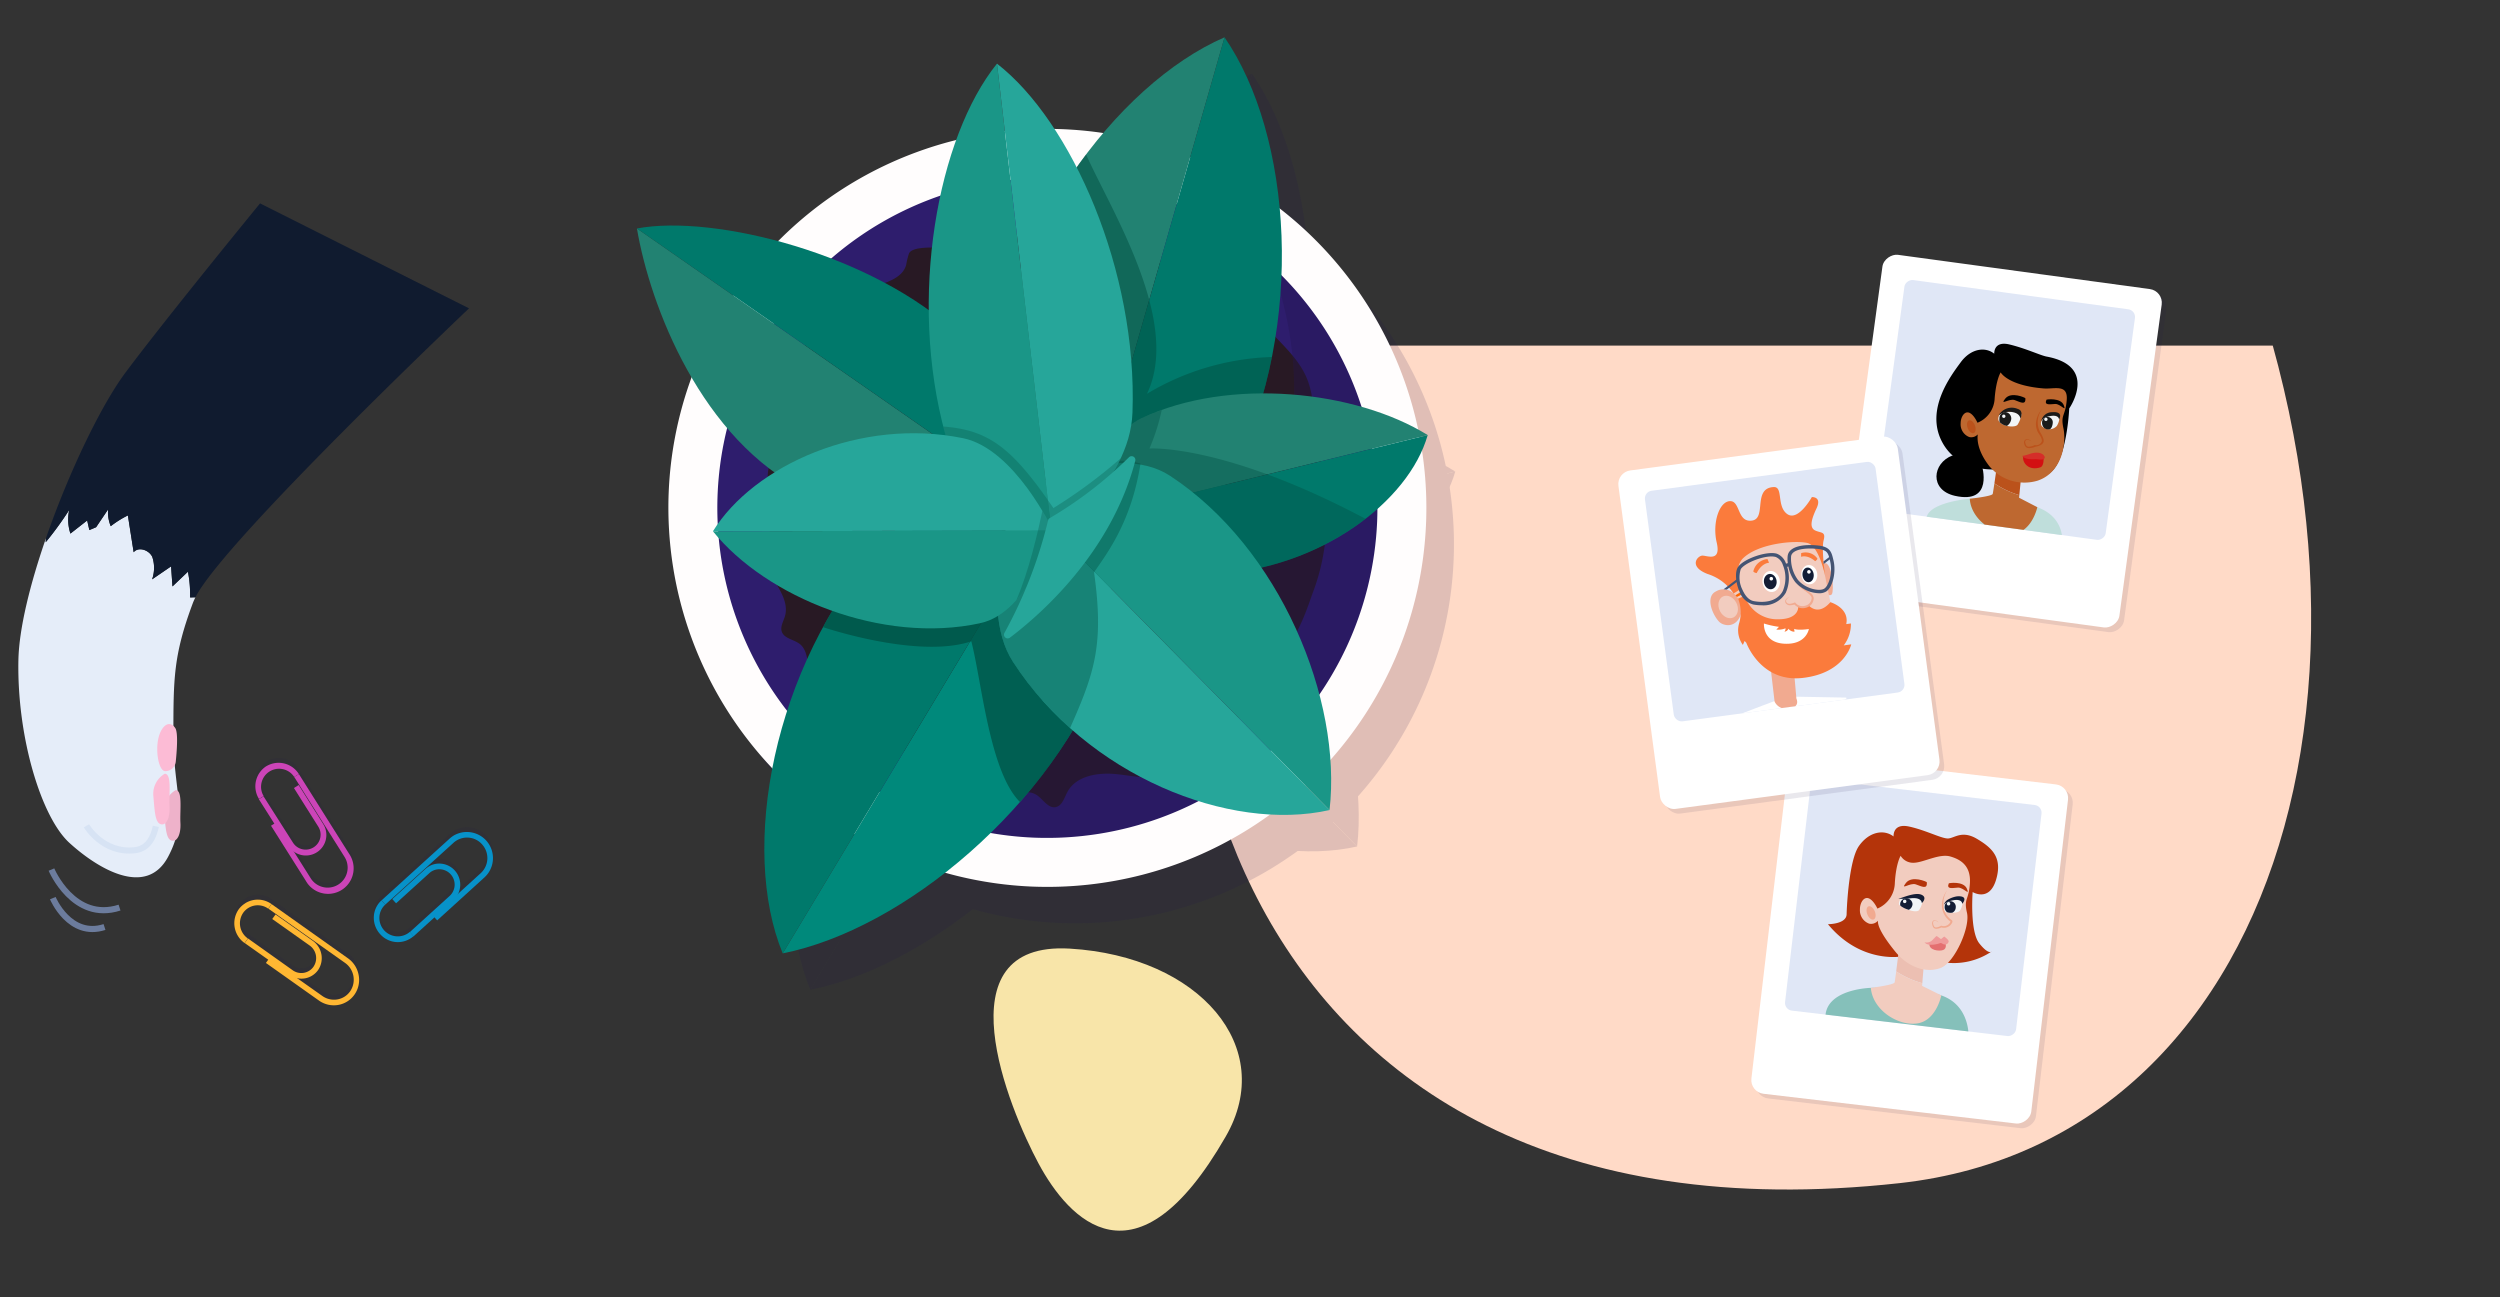 <svg xmlns="http://www.w3.org/2000/svg" xmlns:xlink="http://www.w3.org/1999/xlink" width="428.218" height="222.192" viewBox="0 0 428.218 222.192">
  <rect x="0" y="0" width="428.218" height="222.192" fill="#333333" stroke="none"/>
  <defs>
    <clipPath id="clip-path">
      <rect id="Rectangle_674" data-name="Rectangle 674" width="402" height="163" transform="translate(762)" fill="#fff" stroke="#707070" stroke-width="1"/>
    </clipPath>
    <clipPath id="clip-path-2">
      <rect id="Rectangle_9268" data-name="Rectangle 9268" width="39.852" height="39.852" transform="matrix(0.117, -0.993, 0.993, 0.117, 0, 39.579)" fill="none"/>
    </clipPath>
    <clipPath id="clip-path-4">
      <rect id="Rectangle_9274" data-name="Rectangle 9274" width="39.852" height="39.852" transform="translate(0 39.489) rotate(-82.258)" fill="none"/>
    </clipPath>
    <clipPath id="clip-path-6">
      <rect id="Rectangle_9280" data-name="Rectangle 9280" width="39.852" height="39.852" transform="translate(0 5.289) rotate(-7.626)" fill="none"/>
    </clipPath>
  </defs>
  <g id="Groupe_23222" data-name="Groupe 23222" transform="translate(-735.782 59.192)">
    <g id="Groupe_de_masques_2" data-name="Groupe de masques 2" clip-path="url(#clip-path)">
      <g id="Groupe_26367" data-name="Groupe 26367" transform="matrix(0.545, 0.839, -0.839, 0.545, 1017.323, 65.866)">
        <g id="Groupe_26367-2" data-name="Groupe 26367" transform="translate(-101.69 -131.197)">
          <path id="Tracé_61101" data-name="Tracé 61101" d="M190.615,136.678C137.08,243.025,38.753,198.77,13.657,158.156S-24.8-14.424,67.773-3.065,221.158,75.946,190.615,136.678Z" fill="#ffdac7"/>
          <path id="Tracé_86599" data-name="Tracé 86599" d="M43.406,8.536c14.084,27.51-2.766,30.257-13.531,29.376s-41.217-6.605-28-24.531S35.408-7.221,43.406,8.536Z" transform="translate(77.665 220.59)" fill="#f8e5a9"/>
        </g>
      </g>
    </g>
    <g id="polaroid_2" data-name="polaroid 2" transform="translate(1059.928 59.228)">
      <g id="Groupe_23154" data-name="Groupe 23154" transform="translate(-47.242 -75.09)">
        <g id="Groupe_23124" data-name="Groupe 23124" transform="translate(22.815 85.65)">
          <g id="Groupe_23113" data-name="Groupe 23113" transform="translate(0.8 0.8)" opacity="0.1" style="mix-blend-mode: multiply;isolation: isolate">
            <rect id="Rectangle_9266" data-name="Rectangle 9266" width="58.491" height="48.276" rx="2.359" transform="matrix(0.117, -0.993, 0.993, 0.117, 0, 58.091)" fill="#1c124c"/>
            <rect id="Rectangle_9267" data-name="Rectangle 9267" width="39.852" height="39.852" rx="1.324" transform="matrix(0.117, -0.993, 0.993, 0.117, 5.885, 43.973)" fill="#1c124c"/>
            <g id="Groupe_23112" data-name="Groupe 23112" transform="translate(5.885 4.394)">
              <g id="Groupe_23111" data-name="Groupe 23111" clip-path="url(#clip-path-2)">
                <path id="Tracé_85600" data-name="Tracé 85600" d="M57.916,127.245s-.206-2.331,2.669-1.7,5.588,2.084,6.669,2.04,2.377-1.463,4.95.069,4.42,3.2,3.258,7.035-4,2.071-4,2.071-.521,6.728,1.147,8.808,2.137,1.35,2.137,1.35a11.573,11.573,0,0,1-8.422,1.852,63.012,63.012,0,0,0-7.051-.975s-6.959,1.3-12.6-5.526c0,0,3.161.012,3.2-1.7s.454-9.341,2.1-11.681C53.714,126.4,56.275,125.968,57.916,127.245Z" transform="translate(-39.175 -117.338)" fill="#1c124c"/>
                <path id="Tracé_85601" data-name="Tracé 85601" d="M56.439,160.629l-2.528.05s-7.251.153-7.757,4.579c-.31,2.709,17.83,6.471,24.5,4.057,0,0,.418-5.578-4.676-7.343A25.044,25.044,0,0,0,56.439,160.629Z" transform="translate(-39.065 -124.845)" fill="#1c124c"/>
                <path id="Tracé_85602" data-name="Tracé 85602" d="M66.418,152.82l-4.257-2.071s-.355,2.962-.62,5.009a15.884,15.884,0,0,0,4.479,2.021Z" transform="translate(-42.352 -122.745)" fill="#1c124c"/>
                <path id="Tracé_85603" data-name="Tracé 85603" d="M64.8,159.6l.037-.459a15.884,15.884,0,0,1-4.479-2.021c-.126.974-.23,1.741-.267,1.884-.112.444-4.077.936-4.077.936.317,3.808,4.648,6.56,7.936,6.094s4.135-4.8,4.135-4.8Z" transform="translate(-41.172 -124.105)" fill="#1c124c"/>
                <path id="Tracé_85604" data-name="Tracé 85604" d="M60.614,131.943a2.5,2.5,0,0,0,2.295,1.19c1.648-.051,4.336-1.613,6.21-1.075s3.548,1.659,3.358,4.608-1.081,2.529-.5,5.04-2.115,8.466-4.428,9.411c-2.468,1.009-5.639-.039-7.863-2.775s-3.048-4.426-2.962-5.28a1.544,1.544,0,0,1-1.512.5,2.424,2.424,0,0,1-1.572-2.426c-.013-1.144.662-2.228,1.508-1.906s1.486,1.756,1.486,1.756a4.9,4.9,0,0,0,2.987-4.4C59.828,133.163,60.614,131.943,60.614,131.943Z" transform="translate(-40.665 -118.728)" fill="#1c124c"/>
                <path id="Tracé_85605" data-name="Tracé 85605" d="M66.255,141.213a4.394,4.394,0,0,1-.679,1.937c-.715.648-3.325-.623-3.422-1s.3-1.068.3-1.068l2.384-.3Z" transform="translate(-42.48 -120.615)" fill="#1c124c"/>
                <path id="Tracé_85606" data-name="Tracé 85606" d="M66.029,141.829s1.033-.956-.055-1.438-3.231.525-3.981.685a13.613,13.613,0,0,0,2.248-.089C66.071,140.817,66.029,141.829,66.029,141.829Z" transform="translate(-42.449 -120.505)" fill="#1c124c"/>
                <path id="Tracé_85607" data-name="Tracé 85607" d="M75.1,142.077a3.193,3.193,0,0,1-.428,1.2c-.384.572-2.194.431-2.611.136-.362-.256-.232-.543-.192-.751a1.637,1.637,0,0,1,.87-1.088C73.329,141.288,75.1,140.568,75.1,142.077Z" transform="translate(-44.546 -120.694)" fill="#1c124c"/>
                <path id="Tracé_85608" data-name="Tracé 85608" d="M72.093,142.831a1.036,1.036,0,0,0,.422.883,1.772,1.772,0,0,0,.916.081A1.027,1.027,0,0,0,74,142.9a.954.954,0,1,0-1.9-.069Z" transform="translate(-44.605 -120.843)" fill="#1c124c"/>
                <path id="Tracé_85609" data-name="Tracé 85609" d="M71.9,142.282a1.613,1.613,0,0,1,.755-.975,4.6,4.6,0,0,1,1.315-.5c.348-.084,2.266-.236,1.1,1.253,0,0,.032-.879-1.468-.63S71.9,142.282,71.9,142.282Z" transform="translate(-44.564 -120.611)" fill="#1c124c"/>
                <path id="Tracé_85610" data-name="Tracé 85610" d="M62.411,142.1a.79.79,0,0,0,.048.387,4.066,4.066,0,0,0,1.436.689,1.148,1.148,0,0,0,.63-1,1.066,1.066,0,0,0-2.114-.076Z" transform="translate(-42.537 -120.705)" fill="#1c124c"/>
                <circle id="Ellipse_447" data-name="Ellipse 447" cx="0.299" cy="0.299" r="0.299" transform="translate(20.348 20.723)" fill="#1c124c"/>
                <circle id="Ellipse_448" data-name="Ellipse 448" cx="0.299" cy="0.299" r="0.299" transform="translate(27.861 21.13)" fill="#1c124c"/>
                <path id="Tracé_85611" data-name="Tracé 85611" d="M71.539,150.969s.279.886-.417,1.143-2.455.031-2.344-1.069C68.826,150.569,71.539,150.969,71.539,150.969Z" transform="translate(-43.897 -122.758)" fill="#1c124c"/>
                <path id="Tracé_85612" data-name="Tracé 85612" d="M70.54,149.946l.549-.441s.808.568.759.855a.609.609,0,0,1-.694.508c-.4-.043-.489-.345-.816-.214s-2.09.606-2.611-.16a1.383,1.383,0,0,0,1.334-.373c.609-.6.665-.765.83-.643S70.54,149.946,70.54,149.946Z" transform="translate(-43.673 -122.465)" fill="#1c124c"/>
                <path id="Tracé_85613" data-name="Tracé 85613" d="M72.969,137.923c.025-.063,2.528-.44,3.1.907s-.587-.242-1.526-.185S72.533,139,72.969,137.923Z" transform="translate(-44.771 -119.985)" fill="#1c124c"/>
                <path id="Tracé_85614" data-name="Tracé 85614" d="M67.149,137.551c-.007-.077-2.56-1.212-3.586.14s.7-.106,1.686.226S67.279,138.885,67.149,137.551Z" transform="translate(-42.717 -119.815)" fill="#1c124c"/>
                <path id="Tracé_85615" data-name="Tracé 85615" d="M71.971,139.418a4.119,4.119,0,0,0-.363,3.843,3.438,3.438,0,0,0,.555.81,3.082,3.082,0,0,0,.358.331,1.944,1.944,0,0,0,.2.134.348.348,0,0,1,.091.429,1.546,1.546,0,0,1-1.92.828l.116-.011a2.08,2.08,0,0,1-.9.259.641.641,0,0,1-.481-.179,1.137,1.137,0,0,1-.206-.436c-.084-.265-.094-.721.275-.838a.84.84,0,0,1,.777.391c-.206-.19-.493-.378-.746-.293s-.219.444-.132.687c.09.288.23.471.507.432a2.036,2.036,0,0,0,.763-.269l.06-.032.057.021a1.249,1.249,0,0,0,1.519-.665c.036-.068-.012-.1.04-.044a2.067,2.067,0,0,1-.224-.158,3.393,3.393,0,0,1-.391-.375,3.782,3.782,0,0,1-.587-.9,3.367,3.367,0,0,1-.227-2.09A4.086,4.086,0,0,1,71.971,139.418Z" transform="translate(-44.025 -120.324)" fill="#1c124c"/>
                <ellipse id="Ellipse_449" data-name="Ellipse 449" cx="0.689" cy="1.209" rx="0.689" ry="1.209" transform="translate(13.804 22.129) rotate(-21.611)" fill="#1c124c"/>
              </g>
            </g>
          </g>
          <g id="Groupe_23123" data-name="Groupe 23123" transform="translate(0 0)">
            <g id="Groupe_23121" data-name="Groupe 23121">
              <rect id="Rectangle_9269" data-name="Rectangle 9269" width="58.491" height="48.276" rx="2.359" transform="matrix(0.117, -0.993, 0.993, 0.117, 0, 58.091)" fill="#fff"/>
              <g id="Groupe_23115" data-name="Groupe 23115" transform="translate(5.885 4.394)">
                <rect id="Rectangle_9270" data-name="Rectangle 9270" width="39.852" height="39.852" rx="1.324" transform="matrix(0.117, -0.993, 0.993, 0.117, 0, 39.579)" fill="#e0e7f6"/>
              </g>
              <g id="Groupe_23120" data-name="Groupe 23120" transform="translate(5.885 4.394)">
                <g id="Groupe_23119" data-name="Groupe 23119" clip-path="url(#clip-path-2)">
                  <g id="Illustration_92" data-name="Illustration 92" transform="translate(7.084 8.097)">
                    <g id="Groupe_23118" data-name="Groupe 23118">
                      <g id="Groupe_23117" data-name="Groupe 23117">
                        <path id="Tracé_85616" data-name="Tracé 85616" d="M56.9,126.228s-.206-2.331,2.669-1.7,5.589,2.084,6.669,2.04,2.377-1.463,4.95.069,4.42,3.2,3.258,7.035-4,2.071-4,2.071-.521,6.727,1.147,8.807,2.137,1.35,2.137,1.35a11.573,11.573,0,0,1-8.422,1.852,63.235,63.235,0,0,0-7.051-.975s-6.959,1.3-12.6-5.526c0,0,3.161.012,3.2-1.7s.454-9.341,2.1-11.681C52.7,125.384,55.258,124.951,56.9,126.228Z" transform="translate(-45.242 -124.419)" fill="#b4340a"/>
                        <path id="Tracé_85617" data-name="Tracé 85617" d="M55.422,159.612l-2.528.05s-7.251.153-7.757,4.579c-.31,2.71,17.83,6.471,24.5,4.057,0,0,.418-5.577-4.676-7.343A25.044,25.044,0,0,0,55.422,159.612Z" transform="translate(-45.132 -131.926)" fill="#85c0ba"/>
                        <g id="Groupe_23116" data-name="Groupe 23116" transform="translate(7.761 19.907)">
                          <path id="Tracé_85618" data-name="Tracé 85618" d="M65.4,151.8l-4.257-2.071s-.355,2.962-.62,5.009A15.884,15.884,0,0,0,65,156.763Z" transform="translate(-56.181 -149.732)" fill="#ecbfb2"/>
                          <path id="Tracé_85619" data-name="Tracé 85619" d="M63.787,158.582l.037-.459a15.884,15.884,0,0,1-4.479-2.021c-.126.974-.23,1.741-.267,1.885-.112.444-4.077.935-4.077.935.317,3.808,4.648,6.56,7.936,6.094s4.135-4.8,4.135-4.8Z" transform="translate(-55.001 -151.093)" fill="#f2ccbf"/>
                        </g>
                        <path id="Tracé_85620" data-name="Tracé 85620" d="M59.6,130.926a2.5,2.5,0,0,0,2.295,1.19c1.648-.051,4.336-1.613,6.21-1.075s3.548,1.659,3.358,4.608-1.081,2.53-.5,5.04-2.115,8.466-4.428,9.411c-2.468,1.009-5.639-.039-7.863-2.774s-3.048-4.427-2.962-5.281a1.545,1.545,0,0,1-1.512.5,2.426,2.426,0,0,1-1.572-2.427c-.013-1.144.662-2.228,1.508-1.906s1.485,1.755,1.485,1.755a4.9,4.9,0,0,0,2.987-4.4C58.811,132.146,59.6,130.926,59.6,130.926Z" transform="translate(-46.732 -125.808)" fill="#f2ccbf"/>
                        <path id="Tracé_85621" data-name="Tracé 85621" d="M65.239,140.2a4.4,4.4,0,0,1-.679,1.936c-.715.648-3.324-.623-3.422-1s.3-1.068.3-1.068l2.384-.3Z" transform="translate(-48.547 -127.696)" fill="#f2f5f7"/>
                        <path id="Tracé_85622" data-name="Tracé 85622" d="M65.012,140.812s1.033-.956-.055-1.438-3.231.525-3.981.685a13.613,13.613,0,0,0,2.248-.089C65.054,139.8,65.012,140.812,65.012,140.812Z" transform="translate(-48.516 -127.585)" fill="#131d35"/>
                        <path id="Tracé_85623" data-name="Tracé 85623" d="M74.081,141.06a3.2,3.2,0,0,1-.427,1.2c-.385.572-2.195.431-2.611.136-.363-.256-.233-.543-.193-.751a1.638,1.638,0,0,1,.87-1.088C72.312,140.271,74.081,139.551,74.081,141.06Z" transform="translate(-50.613 -127.775)" fill="#f2f5f7"/>
                        <path id="Tracé_85624" data-name="Tracé 85624" d="M71.077,141.814a1.036,1.036,0,0,0,.421.884,1.78,1.78,0,0,0,.916.08,1.026,1.026,0,0,0,.565-.895.954.954,0,1,0-1.9-.069Z" transform="translate(-50.673 -127.924)" fill="#131d35"/>
                        <path id="Tracé_85625" data-name="Tracé 85625" d="M70.88,141.265a1.613,1.613,0,0,1,.755-.975,4.6,4.6,0,0,1,1.315-.5c.348-.083,2.266-.236,1.1,1.253,0,0,.032-.879-1.468-.63S70.88,141.265,70.88,141.265Z" transform="translate(-50.631 -127.692)" fill="#131d35"/>
                        <path id="Tracé_85626" data-name="Tracé 85626" d="M61.394,141.078a.781.781,0,0,0,.049.387,4.043,4.043,0,0,0,1.435.689,1.147,1.147,0,0,0,.63-1,1.066,1.066,0,0,0-2.114-.077Z" transform="translate(-48.605 -127.786)" fill="#131d35"/>
                        <circle id="Ellipse_450" data-name="Ellipse 450" cx="0.299" cy="0.299" r="0.299" transform="translate(13.263 12.626)" fill="#f2f5f7"/>
                        <circle id="Ellipse_451" data-name="Ellipse 451" cx="0.299" cy="0.299" r="0.299" transform="translate(20.776 13.033)" fill="#f2f5f7"/>
                        <path id="Tracé_85627" data-name="Tracé 85627" d="M70.522,149.952s.279.886-.417,1.143-2.455.031-2.344-1.069C67.809,149.552,70.522,149.952,70.522,149.952Z" transform="translate(-49.964 -129.838)" fill="#e46f70"/>
                        <path id="Tracé_85628" data-name="Tracé 85628" d="M69.523,148.929l.549-.441s.808.568.759.855a.609.609,0,0,1-.694.508c-.4-.043-.489-.345-.816-.214s-2.09.606-2.611-.16a1.383,1.383,0,0,0,1.334-.373c.609-.6.665-.765.83-.643S69.523,148.929,69.523,148.929Z" transform="translate(-49.741 -129.546)" fill="#ef9a9a"/>
                        <path id="Tracé_85629" data-name="Tracé 85629" d="M71.952,136.906c.025-.063,2.528-.44,3.1.907s-.587-.242-1.526-.185S71.516,137.983,71.952,136.906Z" transform="translate(-50.839 -127.065)" fill="#b4340a"/>
                        <path id="Tracé_85630" data-name="Tracé 85630" d="M66.132,136.534c-.007-.077-2.56-1.212-3.586.14s.7-.106,1.686.226S66.262,137.868,66.132,136.534Z" transform="translate(-48.784 -126.895)" fill="#b4340a"/>
                        <path id="Tracé_85631" data-name="Tracé 85631" d="M70.954,138.4a4.119,4.119,0,0,0-.363,3.843,3.461,3.461,0,0,0,.555.81,3.148,3.148,0,0,0,.358.331,1.949,1.949,0,0,0,.2.134.347.347,0,0,1,.091.429,1.546,1.546,0,0,1-1.92.828l.116-.011a2.08,2.08,0,0,1-.9.259.638.638,0,0,1-.481-.179,1.122,1.122,0,0,1-.207-.436c-.084-.265-.094-.721.275-.838a.839.839,0,0,1,.777.391c-.206-.19-.493-.378-.746-.293s-.219.444-.132.687c.09.288.23.471.507.432a2.037,2.037,0,0,0,.763-.269l.06-.032.057.021a1.249,1.249,0,0,0,1.519-.665c.036-.068-.012-.1.04-.044a2.171,2.171,0,0,1-.224-.157,3.47,3.47,0,0,1-.391-.376,3.782,3.782,0,0,1-.587-.9,3.361,3.361,0,0,1-.226-2.09A4.077,4.077,0,0,1,70.954,138.4Z" transform="translate(-50.093 -127.405)" fill="#f1aa90"/>
                        <ellipse id="Ellipse_452" data-name="Ellipse 452" cx="0.689" cy="1.209" rx="0.689" ry="1.209" transform="translate(6.719 14.031) rotate(-21.611)" fill="#f1aa90"/>
                      </g>
                    </g>
                  </g>
                </g>
              </g>
            </g>
          </g>
        </g>
        <g id="Groupe_23138" data-name="Groupe 23138" transform="translate(37.969)">
          <g id="Groupe_23127" data-name="Groupe 23127" transform="translate(0.8 0.8)" opacity="0.1" style="mix-blend-mode: multiply;isolation: isolate">
            <rect id="Rectangle_9272" data-name="Rectangle 9272" width="58.491" height="48.276" rx="2.359" transform="translate(0 57.958) rotate(-82.258)" fill="#1c124c"/>
            <rect id="Rectangle_9273" data-name="Rectangle 9273" width="39.852" height="39.852" rx="1.324" transform="translate(6.139 43.949) rotate(-82.258)" fill="#1c124c"/>
            <g id="Groupe_23126" data-name="Groupe 23126" transform="translate(6.139 4.46)">
              <g id="Groupe_23125" data-name="Groupe 23125" clip-path="url(#clip-path-4)">
                <path id="Tracé_85632" data-name="Tracé 85632" d="M80.206,22.123s-.157-2.243,2.593-1.588,5.349,1.886,6.371,2.075c8.938,1.656,3.879,8.886,3.879,8.886S92.536,43.861,87.9,42.944a60.628,60.628,0,0,0-6.755-1.059s-6.9.958-9.871-4.642c-2.956-5.573,1.556-11.43,3.183-13.649C76.184,21.239,78.651,20.868,80.206,22.123Z" transform="translate(-59.63 -9.324)" fill="#1c124c"/>
                <path id="Tracé_85633" data-name="Tracé 85633" d="M77.992,54.158l-2.429,0s-6.42.517-7.341,2.97,16.716,6.8,23.169,4.6c0,0,.608-4.332-4.255-6.115A24.058,24.058,0,0,0,77.992,54.158Z" transform="translate(-59.179 -16.525)" fill="#1c124c"/>
                <path id="Tracé_85634" data-name="Tracé 85634" d="M87.669,46.779l-4.053-2.063s-.393,2.838-.683,4.8A15.281,15.281,0,0,0,87.2,51.536Z" transform="translate(-62.329 -14.514)" fill="#1c124c"/>
                <path id="Tracé_85635" data-name="Tracé 85635" d="M86.011,53.28l.043-.44a15.281,15.281,0,0,1-4.268-2.019c-.137.933-.252,1.669-.289,1.806-.115.425-3.932.827-3.932.827.238,3.664,4.35,6.383,7.517,5.992s4.056-4.539,4.056-4.539Z" transform="translate(-61.182 -15.818)" fill="#1c124c"/>
                <path id="Tracé_85636" data-name="Tracé 85636" d="M82.437,26.654s1.2,2.246,7.346,2.746c1.867.152,4.2-.833,3.967,2s-1.083,2.411-.565,4.833-.14,7.523-4.417,8.963a7.836,7.836,0,0,1-8.261-2.465c-2.089-2.668-2.1-4.642-2-5.461a1.484,1.484,0,0,1-1.46.452,2.329,2.329,0,0,1-1.468-2.358c.007-1.1.675-2.128,1.482-1.8s1.4,1.712,1.4,1.712A4.708,4.708,0,0,0,81.4,31.1C81.66,27.812,82.437,26.654,82.437,26.654Z" transform="translate(-60.758 -10.656)" fill="#1c124c"/>
                <path id="Tracé_85637" data-name="Tracé 85637" d="M87.736,35.637a4.224,4.224,0,0,1-.686,1.848c-.7.61-3.247.074-3.27-1.019a1.159,1.159,0,0,1,1.22-1.2l1.386-.072Z" transform="translate(-62.509 -12.481)" fill="#1c124c"/>
                <path id="Tracé_85638" data-name="Tracé 85638" d="M87.582,36.253s.656-1.377-.445-1.688a2.568,2.568,0,0,0-3.272,1.092,2.865,2.865,0,0,1,2.425-.536C87.6,35.365,87.582,36.253,87.582,36.253Z" transform="translate(-62.528 -12.309)" fill="#1c124c"/>
                <path id="Tracé_85639" data-name="Tracé 85639" d="M96.214,36.618a3.061,3.061,0,0,1-.431,1.144,1.758,1.758,0,0,1-2.51.085.664.664,0,0,1-.171-.724,1.571,1.571,0,0,1,.854-1.03C94.527,35.83,96.24,35.169,96.214,36.618Z" transform="translate(-64.492 -12.591)" fill="#1c124c"/>
                <path id="Tracé_85640" data-name="Tracé 85640" d="M93.313,37.284a1.27,1.27,0,0,0,.381.993,1.244,1.244,0,0,0,.923.193c.324-.112.5-.7.522-1.088a.917.917,0,1,0-1.827-.1Z" transform="translate(-64.545 -12.728)" fill="#1c124c"/>
                <path id="Tracé_85641" data-name="Tracé 85641" d="M93.124,36.885A1.881,1.881,0,0,1,95,35.321c1.062-.089,1.716.259,1.182,1.275,0,0,.046-.844-1.4-.631S93.124,36.885,93.124,36.885Z" transform="translate(-64.505 -12.505)" fill="#1c124c"/>
                <path id="Tracé_85642" data-name="Tracé 85642" d="M84.025,36.349a2.119,2.119,0,0,0,.038.668,2.278,2.278,0,0,0,1.253.643,1.662,1.662,0,0,0,.738-1.2,1.12,1.12,0,0,0-1-1.173A1.039,1.039,0,0,0,84.025,36.349Z" transform="translate(-62.56 -12.5)" fill="#1c124c"/>
                <circle id="Ellipse_453" data-name="Ellipse 453" cx="0.287" cy="0.287" r="0.287" transform="translate(21.926 23.222)" fill="#1c124c"/>
                <circle id="Ellipse_454" data-name="Ellipse 454" cx="0.287" cy="0.287" r="0.287" transform="translate(29.136 23.743)" fill="#1c124c"/>
                <path id="Tracé_85643" data-name="Tracé 85643" d="M92.695,45.1s.116,1.482-.562,1.7c-1.96.636-3.074-.737-2.948-1.792C89.238,44.553,92.695,45.1,92.695,45.1Z" transform="translate(-63.662 -14.538)" fill="#1c124c"/>
                <path id="Tracé_85644" data-name="Tracé 85644" d="M92.8,45.105c-.26.315-.86.188-1.362.146-.338-.028-1.969.182-2.457-.563a6.72,6.72,0,0,0,1.287-.335C92.33,43.658,93.049,44.809,92.8,45.105Z" transform="translate(-63.621 -14.39)" fill="#1c124c"/>
                <path id="Tracé_85645" data-name="Tracé 85645" d="M94.241,32.584c.026-.06,2.436-.378,2.96.925s-.56-.243-1.463-.2S93.8,33.61,94.241,32.584Z" transform="translate(-64.722 -11.906)" fill="#1c124c"/>
                <path id="Tracé_85646" data-name="Tracé 85646" d="M88.654,32.13c-.006-.074-2.438-1.208-3.447.072s.676-.09,1.615.246S88.757,33.413,88.654,32.13Z" transform="translate(-62.748 -11.712)" fill="#1c124c"/>
                <path id="Tracé_85647" data-name="Tracé 85647" d="M92.575,34.5a3.762,3.762,0,0,0-.484,3.969c.08.147.829,1.223.632,1.806-.216.643-1.384.79-1.384.79a2.771,2.771,0,0,1-1.077.243.85.85,0,0,1-.575-.2,1.129,1.129,0,0,1-.241-.457c-.1-.278-.1-.749.34-.861a1.074,1.074,0,0,1,.927.426,1.1,1.1,0,0,0-.891-.324c-.3.1-.267.454-.167.709.1.3.271.494.6.461a2.662,2.662,0,0,0,.918-.257l.072-.032.068.024a1.015,1.015,0,0,0,1.122-.681c.072-.558-.573-1.342-.667-1.523a3.065,3.065,0,0,1-.245-2.171A3.945,3.945,0,0,1,92.575,34.5Z" transform="translate(-63.708 -12.332)" fill="#1c124c"/>
                <ellipse id="Ellipse_455" data-name="Ellipse 455" cx="0.662" cy="1.161" rx="0.662" ry="1.161" transform="translate(15.621 24.453) rotate(-20.577)" fill="#1c124c"/>
                <path id="Tracé_85648" data-name="Tracé 85648" d="M73.061,44.74l5.02,1.673s2.12,6.752-4.6,5.245C69.054,50.665,69.6,46.042,73.061,44.74Z" transform="translate(-59.633 -14.519)" fill="#1c124c"/>
              </g>
            </g>
          </g>
          <g id="Groupe_23137" data-name="Groupe 23137">
            <g id="Groupe_23135" data-name="Groupe 23135">
              <rect id="Rectangle_9275" data-name="Rectangle 9275" width="58.491" height="48.276" rx="2.359" transform="translate(0 57.958) rotate(-82.258)" fill="#fff"/>
              <g id="Groupe_23129" data-name="Groupe 23129" transform="translate(6.139 4.46)">
                <rect id="Rectangle_9276" data-name="Rectangle 9276" width="39.852" height="39.852" rx="1.324" transform="translate(0 39.489) rotate(-82.258)" fill="#e0e7f6"/>
              </g>
              <g id="Groupe_23134" data-name="Groupe 23134" transform="translate(6.139 4.46)">
                <g id="Groupe_23133" data-name="Groupe 23133" clip-path="url(#clip-path-4)">
                  <g id="Groupe_23132" data-name="Groupe 23132" transform="translate(9.008 11.092)">
                    <g id="Groupe_23131" data-name="Groupe 23131">
                      <path id="Tracé_85649" data-name="Tracé 85649" d="M79.189,21.106s-.157-2.243,2.593-1.588,5.349,1.886,6.371,2.075c8.938,1.656,3.879,8.886,3.879,8.886s-.513,12.364-5.145,11.447a60.627,60.627,0,0,0-6.755-1.059s-6.9.958-9.87-4.642C67.3,30.652,71.817,24.8,73.443,22.576,75.167,20.222,77.634,19.851,79.189,21.106Z" transform="translate(-67.621 -19.399)"/>
                      <path id="Tracé_85650" data-name="Tracé 85650" d="M76.975,53.141l-2.429,0s-6.42.516-7.34,2.969,16.716,6.8,23.168,4.6c0,0,.608-4.332-4.255-6.115A24.058,24.058,0,0,0,76.975,53.141Z" transform="translate(-67.171 -26.6)" fill="#bfdedb"/>
                      <g id="Groupe_23130" data-name="Groupe 23130" transform="translate(7.375 19.11)">
                        <path id="Tracé_85651" data-name="Tracé 85651" d="M86.652,45.762,82.6,43.7s-.393,2.839-.682,4.8a15.279,15.279,0,0,0,4.267,2.02Z" transform="translate(-77.696 -43.699)" fill="#bb521b"/>
                        <path id="Tracé_85652" data-name="Tracé 85652" d="M84.994,52.263l.043-.44a15.279,15.279,0,0,1-4.267-2.02c-.138.933-.252,1.669-.289,1.806-.115.425-3.932.828-3.932.828.238,3.663,4.351,6.382,7.517,5.991s4.056-4.539,4.056-4.539Z" transform="translate(-76.549 -45.003)" fill="#be6830"/>
                      </g>
                      <path id="Tracé_85653" data-name="Tracé 85653" d="M81.42,25.637s1.2,2.246,7.346,2.746c1.867.152,4.2-.833,3.967,2s-1.083,2.411-.565,4.833-.139,7.523-4.417,8.963a7.834,7.834,0,0,1-8.261-2.465c-2.09-2.668-2.1-4.642-2-5.461a1.482,1.482,0,0,1-1.46.452,2.329,2.329,0,0,1-1.468-2.358c.007-1.1.675-2.129,1.482-1.8s1.4,1.712,1.4,1.712a4.709,4.709,0,0,0,2.945-4.172C80.643,26.8,81.42,25.637,81.42,25.637Z" transform="translate(-68.749 -20.731)" fill="#be6830"/>
                      <path id="Tracé_85654" data-name="Tracé 85654" d="M86.719,34.62a4.224,4.224,0,0,1-.686,1.848c-.7.61-3.247.074-3.269-1.019a1.158,1.158,0,0,1,1.219-1.2l1.386-.072Z" transform="translate(-70.501 -22.555)" fill="#f2f5f7"/>
                      <path id="Tracé_85655" data-name="Tracé 85655" d="M86.565,35.236s.656-1.376-.445-1.688a2.568,2.568,0,0,0-3.271,1.092,2.865,2.865,0,0,1,2.425-.536C86.581,34.348,86.565,35.236,86.565,35.236Z" transform="translate(-70.519 -22.383)" fill="#1b1b1a"/>
                      <path id="Tracé_85656" data-name="Tracé 85656" d="M95.2,35.6a3.061,3.061,0,0,1-.431,1.144,1.758,1.758,0,0,1-2.51.085.664.664,0,0,1-.171-.724,1.572,1.572,0,0,1,.854-1.03C93.51,34.813,95.223,34.152,95.2,35.6Z" transform="translate(-72.483 -22.666)" fill="#f2f5f7"/>
                      <path id="Tracé_85657" data-name="Tracé 85657" d="M92.3,36.267a1.27,1.27,0,0,0,.381.993,1.245,1.245,0,0,0,.923.193c.324-.112.5-.7.522-1.088a.917.917,0,1,0-1.827-.1Z" transform="translate(-72.537 -22.803)" fill="#1b1b1a"/>
                      <path id="Tracé_85658" data-name="Tracé 85658" d="M92.107,35.868A1.882,1.882,0,0,1,93.982,34.3c1.062-.089,1.716.259,1.182,1.275,0,0,.046-.844-1.4-.631S92.107,35.868,92.107,35.868Z" transform="translate(-72.497 -22.579)" fill="#1b1b1a"/>
                      <path id="Tracé_85659" data-name="Tracé 85659" d="M83.008,35.332a2.142,2.142,0,0,0,.038.668,2.281,2.281,0,0,0,1.253.643,1.662,1.662,0,0,0,.738-1.2,1.12,1.12,0,0,0-1-1.173A1.039,1.039,0,0,0,83.008,35.332Z" transform="translate(-70.552 -22.574)" fill="#1b1b1a"/>
                      <circle id="Ellipse_456" data-name="Ellipse 456" cx="0.287" cy="0.287" r="0.287" transform="translate(12.917 12.13)" fill="#f2f5f7"/>
                      <circle id="Ellipse_457" data-name="Ellipse 457" cx="0.287" cy="0.287" r="0.287" transform="translate(20.127 12.652)" fill="#f2f5f7"/>
                      <path id="Tracé_85660" data-name="Tracé 85660" d="M91.678,44.082s.116,1.482-.562,1.7c-1.96.636-3.074-.737-2.948-1.792C88.222,43.537,91.678,44.082,91.678,44.082Z" transform="translate(-71.653 -24.613)" fill="#d31012"/>
                      <path id="Tracé_85661" data-name="Tracé 85661" d="M91.788,44.088c-.26.315-.859.188-1.362.146-.337-.028-1.969.182-2.457-.563a6.719,6.719,0,0,0,1.287-.335C91.313,42.641,92.032,43.792,91.788,44.088Z" transform="translate(-71.613 -24.464)" fill="#d52e29"/>
                      <path id="Tracé_85662" data-name="Tracé 85662" d="M93.224,31.567c.026-.06,2.436-.378,2.96.925s-.56-.243-1.463-.2S92.787,32.594,93.224,31.567Z" transform="translate(-72.713 -21.981)"/>
                      <path id="Tracé_85663" data-name="Tracé 85663" d="M87.637,31.114c-.006-.075-2.438-1.209-3.447.072s.676-.09,1.615.246S87.74,32.4,87.637,31.114Z" transform="translate(-70.739 -21.787)"/>
                      <path id="Tracé_85664" data-name="Tracé 85664" d="M91.558,33.482a3.763,3.763,0,0,0-.484,3.97c.081.146.829,1.223.632,1.8-.216.643-1.384.79-1.384.79a2.757,2.757,0,0,1-1.077.243.85.85,0,0,1-.575-.2,1.129,1.129,0,0,1-.241-.457c-.1-.278-.1-.749.341-.86a1.071,1.071,0,0,1,.926.425,1.1,1.1,0,0,0-.891-.324c-.3.1-.267.454-.167.709.1.3.271.494.6.461a2.662,2.662,0,0,0,.918-.257l.072-.032.068.024a1.016,1.016,0,0,0,1.122-.682c.072-.558-.573-1.342-.667-1.523a3.065,3.065,0,0,1-.245-2.171A3.945,3.945,0,0,1,91.558,33.482Z" transform="translate(-71.7 -22.407)" fill="#bb521b"/>
                      <ellipse id="Ellipse_458" data-name="Ellipse 458" cx="0.662" cy="1.161" rx="0.662" ry="1.161" transform="translate(6.612 13.362) rotate(-20.577)" fill="#bb521b"/>
                    </g>
                    <path id="Tracé_85665" data-name="Tracé 85665" d="M72.044,43.723l5.02,1.674s2.12,6.752-4.6,5.245C68.037,49.648,68.584,45.025,72.044,43.723Z" transform="translate(-67.625 -24.594)"/>
                  </g>
                </g>
              </g>
            </g>
          </g>
        </g>
        <g id="Groupe_23153" data-name="Groupe 23153" transform="translate(0 31.157)">
          <g id="Groupe_23141" data-name="Groupe 23141" transform="translate(0.8 0.8)" opacity="0.1" style="mix-blend-mode: multiply;isolation: isolate">
            <rect id="Rectangle_9278" data-name="Rectangle 9278" width="48.276" height="58.491" rx="2.359" transform="translate(0 6.406) rotate(-7.626)" fill="#1c124c"/>
            <rect id="Rectangle_9279" data-name="Rectangle 9279" width="39.852" height="39.852" rx="1.324" transform="translate(4.681 9.745) rotate(-7.626)" fill="#1c124c"/>
            <g id="Groupe_23140" data-name="Groupe 23140" transform="translate(4.681 4.457)">
              <g id="Groupe_23139" data-name="Groupe 23139" clip-path="url(#clip-path-6)">
                <path id="Tracé_85666" data-name="Tracé 85666" d="M35.559,97.249c-.2.028-4.835,1.791-8.154,3.059a19.933,19.933,0,0,0,18.344-2.732l-.052-.143Z" transform="translate(-11.042 -56.888)" fill="#1c124c"/>
                <path id="Tracé_85667" data-name="Tracé 85667" d="M34.194,91.021l.676,5.765a2.168,2.168,0,0,0,2.478,1.175c1.993-.211,1.261-1.676,1.261-1.676l-.4-4.532Z" transform="translate(-12.492 -55.558)" fill="#1c124c"/>
                <path id="Tracé_85668" data-name="Tracé 85668" d="M24.937,74.509a2.482,2.482,0,0,0-2.9-.253c-1.822.868-.724,3.827.487,5.156.746.819,3.04,1.256,3.823-1.4A2.7,2.7,0,0,0,24.937,74.509Z" transform="translate(-9.689 -51.906)" fill="#1c124c"/>
                <path id="Tracé_85669" data-name="Tracé 85669" d="M44.36,69.524s.222-1.37,1.375-1.313,1.563,4.712,1.1,5.334c-.2.267-.936.239-1.278-.559Z" transform="translate(-14.663 -50.685)" fill="#1c124c"/>
                <path id="Tracé_85670" data-name="Tracé 85670" d="M40.877,65.158l1.869,9.26-.816,2.176-11.323.176s-3.359-3.159-3.929-3.927a7.835,7.835,0,0,0-.635-.79l-.512-6.928s4.454-2.1,4.534-2.111,5.783-.93,5.783-.93l2.788.275Z" transform="translate(-10.642 -49.377)" fill="#1c124c"/>
                <path id="Tracé_85671" data-name="Tracé 85671" d="M24.359,69.85a8.341,8.341,0,0,0-4.444-3.336c-3.387-1.3-1.706-3.168-.863-3.15s3.2,1.1,2.417-2.246.435-7.011,2.263-7.085,1.2,3.693,3.777,3.333.062-5.551,3.713-5.744c1.692-.1.462,3.3,2.33,4.626s4.215-2.907,4.215-2.907,1.77-.112.8,1.932-1.211,3.349-.2,3.8,1.816.155,1.419,1.663.242,6.053.242,6.053-1.029-5.079-2.99-5.577S28.721,61.193,26,63.8c-1.787,1.71-.319,5.223-.319,5.223Z" transform="translate(-9.008 -47.142)" fill="#1c124c"/>
                <path id="Tracé_85672" data-name="Tracé 85672" d="M32.85,67.311l.271.64s-1.2-.039-2.125,1.762c0,0-.59-.109-.565-.333A2.714,2.714,0,0,1,32.85,67.311Z" transform="translate(-11.688 -50.494)" fill="#1c124c"/>
                <path id="Tracé_85673" data-name="Tracé 85673" d="M40.837,65.991l-.006.635s1-.451,2.41.745c0,0,.46-.3.362-.478A2.481,2.481,0,0,0,40.837,65.991Z" transform="translate(-13.909 -50.192)" fill="#1c124c"/>
                <path id="Tracé_85674" data-name="Tracé 85674" d="M27.716,74.293l.24.4-1.181.6-.245-.3Z" transform="translate(-10.855 -51.985)" fill="#1c124c"/>
                <path id="Tracé_85675" data-name="Tracé 85675" d="M27.112,75.8l1.131-.479a5.849,5.849,0,0,0,5.4,4.015c4.245.11,3.76-2.411,3.76-2.411l1.571-.22s1.641,2.36,3.942-.3c0,0,3.3.972,2.715,3.756l.8-.112A6.054,6.054,0,0,1,45.194,83.8l1.288-.18s-1.1,4.923-8.308,5.75-9.658-6.007-9.658-6.007l-.293-.319-.3.675a4.251,4.251,0,0,1-.608-3.8A6.547,6.547,0,0,0,27.112,75.8Z" transform="translate(-10.979 -52.204)" fill="#1c124c"/>
                <path id="Tracé_85676" data-name="Tracé 85676" d="M32.735,81.347a15.652,15.652,0,0,0,2.576.571l-.459.473a3.432,3.432,0,0,0,1.572-.22.688.688,0,0,1-.182.571.792.792,0,0,0,.69-.506,1.26,1.26,0,0,0,1.044.513l-.068-.49s.517.314,2.526.032c0,0-.433,2.718-4.191,2.517S32.735,81.347,32.735,81.347Z" transform="translate(-12.179 -53.491)" fill="#1c124c"/>
                <ellipse id="Ellipse_459" data-name="Ellipse 459" cx="1.496" cy="1.811" rx="1.496" ry="1.811" transform="translate(20.056 19.07) rotate(-8.033)" fill="#1c124c"/>
                <ellipse id="Ellipse_460" data-name="Ellipse 460" cx="1.09" cy="1.32" rx="1.09" ry="1.32" transform="translate(20.377 19.52) rotate(-8.033)" fill="#1c124c"/>
                <ellipse id="Ellipse_461" data-name="Ellipse 461" cx="1.368" cy="1.655" rx="1.368" ry="1.655" transform="translate(26.743 18.036) rotate(-8.033)" fill="#1c124c"/>
                <ellipse id="Ellipse_462" data-name="Ellipse 462" cx="0.963" cy="1.262" rx="0.963" ry="1.262" transform="matrix(0.99, -0.14, 0.14, 0.99, 26.989, 18.412)" fill="#1c124c"/>
                <ellipse id="Ellipse_463" data-name="Ellipse 463" cx="1.665" cy="1.439" rx="1.665" ry="1.439" transform="translate(25.389 22.408) rotate(-7.902)" fill="#1c124c"/>
                <path id="Tracé_85677" data-name="Tracé 85677" d="M38.2,74.828a1.563,1.563,0,0,0-.586.453.443.443,0,0,0,.033.595c.289.32.865.142,1.3-.027l.109-.042.075.1a1.575,1.575,0,0,0,1.662.473,1.414,1.414,0,0,0,1.095-1.257c.025-.283-.177-.488-.423-.714s-.51-.418-.78-.62a4.687,4.687,0,0,1-1.436-1.42,5.589,5.589,0,0,0,1.578,1.227c.286.182.576.362.852.579a1.218,1.218,0,0,1,.564.944,1.715,1.715,0,0,1-1.35,1.616,1.9,1.9,0,0,1-2.02-.645l.184.053a3.025,3.025,0,0,1-.79.157.872.872,0,0,1-.78-.3.586.586,0,0,1,.05-.774A1.627,1.627,0,0,1,38.2,74.828Z" transform="translate(-13.168 -51.573)" fill="#1c124c"/>
                <path id="Tracé_85678" data-name="Tracé 85678" d="M24.495,73.461l-.568-.039,2.347-1.781.266.268Z" transform="translate(-10.299 -51.418)" fill="#1c124c"/>
                <path id="Tracé_85679" data-name="Tracé 85679" d="M45.7,67.589l1.14-.865.266.268-1.367,1.037Z" transform="translate(-14.949 -50.368)" fill="#1c124c"/>
                <path id="Tracé_85680" data-name="Tracé 85680" d="M43.354,66.918l-.036-.153c-.3-1.278-.516-2.2-2.572-2.424-2.365-.256-4.985.069-5.241,1.751a4.791,4.791,0,0,0,.02,1.274,1.064,1.064,0,0,0-.3.086c0-.009-.008-.022-.012-.032a2.7,2.7,0,0,0-1.576-1.68c-1.729-.508-5.779.907-6.67,2.331-.511.818-.392,2.631.27,4.131A3.474,3.474,0,0,0,29.6,74.446a8.152,8.152,0,0,0,1.45.136,4.388,4.388,0,0,0,4.133-2.163,6.27,6.27,0,0,0,.237-4.41.447.447,0,0,1,.2-.064,6.334,6.334,0,0,0,1.184,2.665,5.689,5.689,0,0,0,4.056,1.907A2.215,2.215,0,0,0,42.12,72.2C43.237,71.424,43.824,68.906,43.354,66.918Zm-8.694,5.227c-.783,1.5-2.634,2.141-4.957,1.72-1.026-.186-1.648-1.272-1.927-1.9a4.7,4.7,0,0,1-.309-3.579c.606-.969,3.463-2.171,5.256-2.171a2.65,2.65,0,0,1,.746.093,2.175,2.175,0,0,1,1.2,1.344A5.822,5.822,0,0,1,34.661,72.146Zm7.123-.43c-.779.538-3.213.069-4.523-1.486a6.129,6.129,0,0,1-1.172-4.048c.143-.945,1.6-1.327,3.269-1.327a12.222,12.222,0,0,1,1.325.074c1.64.178,1.772.74,2.06,1.972l.036.153C43.227,68.942,42.6,71.148,41.784,71.715Z" transform="translate(-10.881 -49.843)" fill="#1c124c"/>
                <ellipse id="Ellipse_464" data-name="Ellipse 464" cx="1.572" cy="2.008" rx="1.572" ry="2.008" transform="translate(12.108 23.962) rotate(-27.391)" fill="#1c124c"/>
                <circle id="Ellipse_465" data-name="Ellipse 465" cx="0.307" cy="0.307" r="0.307" transform="translate(21.508 19.875)" fill="#1c124c"/>
                <circle id="Ellipse_466" data-name="Ellipse 466" cx="0.307" cy="0.307" r="0.307" transform="translate(27.955 18.702)" fill="#1c124c"/>
              </g>
            </g>
          </g>
          <g id="Groupe_23152" data-name="Groupe 23152" transform="translate(0 0)">
            <g id="Groupe_23150" data-name="Groupe 23150">
              <rect id="Rectangle_9281" data-name="Rectangle 9281" width="48.276" height="58.491" rx="2.359" transform="translate(0 6.406) rotate(-7.626)" fill="#fff"/>
              <g id="Groupe_23143" data-name="Groupe 23143" transform="translate(4.681 4.457)">
                <rect id="Rectangle_9282" data-name="Rectangle 9282" width="39.852" height="39.852" rx="1.324" transform="translate(0 5.289) rotate(-7.626)" fill="#e0e7f6"/>
              </g>
              <g id="Groupe_23149" data-name="Groupe 23149" transform="translate(4.681 4.457)">
                <g id="Groupe_23148" data-name="Groupe 23148" clip-path="url(#clip-path-6)">
                  <g id="Groupe_23147" data-name="Groupe 23147" transform="translate(8.875 4.477)">
                    <g id="Groupe_23144" data-name="Groupe 23144" transform="translate(7.488 35.884)">
                      <path id="Tracé_85681" data-name="Tracé 85681" d="M34.542,96.232c-.2.028-4.835,1.791-8.154,3.059a19.929,19.929,0,0,0,18.345-2.732l-.053-.143Z" transform="translate(-26.388 -96.232)" fill="#fff"/>
                    </g>
                    <path id="Tracé_85682" data-name="Tracé 85682" d="M33.177,90l.676,5.765a2.168,2.168,0,0,0,2.478,1.175c1.993-.211,1.261-1.675,1.261-1.675l-.4-4.533Z" transform="translate(-20.35 -59.018)" fill="#f1aa90"/>
                    <path id="Tracé_85683" data-name="Tracé 85683" d="M23.92,73.492a2.483,2.483,0,0,0-2.9-.252c-1.822.868-.724,3.826.487,5.156.746.819,3.04,1.255,3.823-1.4A2.7,2.7,0,0,0,23.92,73.492Z" transform="translate(-17.547 -55.367)" fill="#f1aa90"/>
                    <path id="Tracé_85684" data-name="Tracé 85684" d="M43.343,68.507s.222-1.37,1.375-1.313,1.562,4.713,1.1,5.334c-.2.267-.937.24-1.279-.559Z" transform="translate(-22.521 -54.145)" fill="#f1aa90"/>
                    <path id="Tracé_85685" data-name="Tracé 85685" d="M39.86,64.141l1.869,9.26-.816,2.176-11.323.176s-3.359-3.159-3.929-3.927a7.812,7.812,0,0,0-.635-.791l-.512-6.928s4.454-2.1,4.534-2.111,5.783-.93,5.783-.93l2.788.275Z" transform="translate(-18.5 -52.838)" fill="#f2ccbf"/>
                    <path id="Tracé_85686" data-name="Tracé 85686" d="M23.342,68.833A8.337,8.337,0,0,0,18.9,65.5c-3.387-1.3-1.706-3.168-.862-3.15s3.2,1.1,2.417-2.246.434-7.011,2.263-7.085,1.2,3.693,3.778,3.333.061-5.551,3.712-5.744c1.692-.1.462,3.3,2.33,4.626s4.215-2.907,4.215-2.907,1.77-.112.8,1.933-1.211,3.349-.2,3.8,1.816.155,1.419,1.664.243,6.052.243,6.052-1.029-5.079-2.991-5.577-8.312-.018-11.037,2.59c-1.787,1.709-.318,5.223-.318,5.223Z" transform="translate(-16.866 -50.602)" fill="#fb7b3c"/>
                    <path id="Tracé_85687" data-name="Tracé 85687" d="M31.833,66.294l.271.64S30.9,66.9,29.979,68.7c0,0-.59-.109-.565-.333A2.715,2.715,0,0,1,31.833,66.294Z" transform="translate(-19.546 -53.954)" fill="#fb7b3c"/>
                    <path id="Tracé_85688" data-name="Tracé 85688" d="M39.82,64.974l-.006.635s1-.451,2.41.745c0,0,.46-.3.362-.478A2.481,2.481,0,0,0,39.82,64.974Z" transform="translate(-21.768 -53.652)" fill="#fb7b3c"/>
                    <path id="Tracé_85689" data-name="Tracé 85689" d="M26.7,73.277l.24.4-1.181.6-.245-.3Z" transform="translate(-18.713 -55.445)" fill="#f60"/>
                    <path id="Tracé_85690" data-name="Tracé 85690" d="M26.095,74.781l1.131-.479a5.849,5.849,0,0,0,5.4,4.015c4.245.11,3.76-2.411,3.76-2.411l1.571-.219s1.641,2.359,3.942-.3c0,0,3.3.972,2.716,3.756l.8-.112a6.048,6.048,0,0,1-1.232,3.761l1.288-.18s-1.1,4.923-8.308,5.751S27.5,82.35,27.5,82.35l-.293-.32-.3.675a4.25,4.25,0,0,1-.609-3.8A6.547,6.547,0,0,0,26.095,74.781Z" transform="translate(-18.837 -55.664)" fill="#fb7b3c"/>
                    <path id="Tracé_85691" data-name="Tracé 85691" d="M31.718,80.331a15.681,15.681,0,0,0,2.576.57l-.458.473a3.43,3.43,0,0,0,1.571-.22.688.688,0,0,1-.182.571.792.792,0,0,0,.69-.506,1.26,1.26,0,0,0,1.044.513l-.068-.49s.517.314,2.526.032c0,0-.433,2.718-4.191,2.517S31.718,80.331,31.718,80.331Z" transform="translate(-20.038 -56.952)" fill="#fff"/>
                    <ellipse id="Ellipse_467" data-name="Ellipse 467" cx="1.496" cy="1.811" rx="1.496" ry="1.811" transform="translate(11.18 14.593) rotate(-8.033)" fill="#fff"/>
                    <ellipse id="Ellipse_468" data-name="Ellipse 468" cx="1.09" cy="1.32" rx="1.09" ry="1.32" transform="translate(11.502 15.043) rotate(-8.033)" fill="#131d35"/>
                    <ellipse id="Ellipse_469" data-name="Ellipse 469" cx="1.368" cy="1.655" rx="1.368" ry="1.655" transform="translate(17.868 13.559) rotate(-8.033)" fill="#fff"/>
                    <ellipse id="Ellipse_470" data-name="Ellipse 470" cx="0.963" cy="1.262" rx="0.963" ry="1.262" transform="matrix(0.99, -0.14, 0.14, 0.99, 18.114, 13.935)" fill="#131d35"/>
                    <ellipse id="Ellipse_471" data-name="Ellipse 471" cx="1.665" cy="1.439" rx="1.665" ry="1.439" transform="translate(16.514 17.931) rotate(-7.902)" fill="#f2ccbf"/>
                    <path id="Tracé_85692" data-name="Tracé 85692" d="M37.184,73.811a1.57,1.57,0,0,0-.586.453.443.443,0,0,0,.033.595c.289.32.865.142,1.3-.027l.109-.042.075.1a1.575,1.575,0,0,0,1.662.473,1.415,1.415,0,0,0,1.1-1.257c.024-.283-.178-.488-.424-.714s-.51-.418-.78-.62a4.685,4.685,0,0,1-1.436-1.419,5.587,5.587,0,0,0,1.578,1.226c.286.182.576.362.852.579a1.218,1.218,0,0,1,.564.944,1.715,1.715,0,0,1-1.35,1.616,1.9,1.9,0,0,1-2.02-.645l.184.053a3.025,3.025,0,0,1-.79.157.872.872,0,0,1-.78-.3.587.587,0,0,1,.05-.774A1.627,1.627,0,0,1,37.184,73.811Z" transform="translate(-21.027 -55.033)" fill="#f1aa90"/>
                    <g id="Groupe_23145" data-name="Groupe 23145" transform="translate(4.753 15.745)">
                      <path id="Tracé_85693" data-name="Tracé 85693" d="M23.478,72.444,22.91,72.4l2.347-1.781.266.268Z" transform="translate(-22.91 -70.624)" fill="#445473"/>
                    </g>
                    <g id="Groupe_23146" data-name="Groupe 23146" transform="translate(21.873 11.879)">
                      <path id="Tracé_85694" data-name="Tracé 85694" d="M44.68,66.572l1.14-.865.266.268L44.72,67.012Z" transform="translate(-44.68 -65.707)" fill="#445473"/>
                    </g>
                    <path id="Tracé_85695" data-name="Tracé 85695" d="M42.337,65.9l-.036-.152c-.3-1.278-.516-2.2-2.572-2.425-2.364-.256-4.985.069-5.241,1.751a4.785,4.785,0,0,0,.02,1.273,1.045,1.045,0,0,0-.3.087c0-.01-.007-.023-.012-.032a2.692,2.692,0,0,0-1.576-1.681c-1.729-.508-5.779.907-6.67,2.331-.511.818-.392,2.631.271,4.131a3.471,3.471,0,0,0,2.362,2.244,8.138,8.138,0,0,0,1.449.136A4.388,4.388,0,0,0,34.166,71.4a6.27,6.27,0,0,0,.237-4.41.447.447,0,0,1,.2-.064,6.325,6.325,0,0,0,1.185,2.665A5.686,5.686,0,0,0,39.848,71.5a2.215,2.215,0,0,0,1.255-.317C42.22,70.407,42.807,67.889,42.337,65.9Zm-8.694,5.227c-.783,1.5-2.634,2.141-4.957,1.72-1.026-.186-1.648-1.272-1.927-1.9a4.7,4.7,0,0,1-.308-3.579c.6-.969,3.462-2.171,5.255-2.171a2.65,2.65,0,0,1,.746.093,2.175,2.175,0,0,1,1.2,1.344A5.819,5.819,0,0,1,33.644,71.129Zm7.123-.43c-.779.538-3.213.069-4.523-1.486a6.129,6.129,0,0,1-1.172-4.048c.143-.945,1.6-1.327,3.269-1.327a12.412,12.412,0,0,1,1.325.074c1.64.178,1.772.74,2.06,1.972l.036.153C42.21,67.925,41.583,70.131,40.767,70.7Z" transform="translate(-18.739 -53.303)" fill="#445473"/>
                    <ellipse id="Ellipse_472" data-name="Ellipse 472" cx="1.572" cy="2.008" rx="1.572" ry="2.008" transform="translate(3.233 19.485) rotate(-27.391)" fill="#f2ccbf"/>
                    <circle id="Ellipse_473" data-name="Ellipse 473" cx="0.307" cy="0.307" r="0.307" transform="translate(12.632 15.398)" fill="#fff"/>
                    <circle id="Ellipse_474" data-name="Ellipse 474" cx="0.307" cy="0.307" r="0.307" transform="translate(19.08 14.225)" fill="#fff"/>
                  </g>
                </g>
              </g>
            </g>
          </g>
        </g>
      </g>
    </g>
    <g id="aj" transform="matrix(0.914, -0.407, 0.407, 0.914, 796.053, 88.359)">
      <g id="aj-2" data-name="aj" transform="translate(-23.053 -21.624)">
        <g id="ak" transform="translate(0.373)" opacity="0.1">
          <path id="al" d="M28.7,5.918l.942-.133,2.3,15.942a4.378,4.378,0,0,1-8.666,1.253h0l-1.6-11.06.94-.141,1.6,11.062a3.424,3.424,0,1,0,6.795-.859c-.008-.04-.008-.083-.016-.122L28.7,5.918Z" transform="translate(-8.792 -2.246)" fill="#1d144c"/>
          <path id="am" d="M25.015.037A4.081,4.081,0,0,1,29.6,3.531l-.943.133a3.089,3.089,0,0,0-6.141.664c.006.074.019.145.03.221l-.931.11a4.1,4.1,0,0,1,3.4-4.627h0Z" transform="translate(-8.747 0)" fill="#1d144c"/>
          <path id="an" d="M21.587,7.58l.931-.111L23.9,16.791a2.561,2.561,0,0,0,5.081-.649c-.006-.031-.006-.059-.011-.091L27.85,8.271l.931-.11L29.9,15.936a3.518,3.518,0,1,1-6.914,1.3c-.017-.094-.03-.193-.043-.292L21.581,7.577Z" transform="translate(-8.751 -2.9)" fill="#1d144c"/>
          <path id="ao" d="M9.732,35.883l8.178,13.8a4.5,4.5,0,0,1,.512,3.375,4.4,4.4,0,0,1-1.98,2.749,4.309,4.309,0,0,1-3.313.5,4.4,4.4,0,0,1-2.7-2.034L4.759,44.709l.831-.488,5.683,9.55a3.441,3.441,0,0,0,2.108,1.59,3.346,3.346,0,0,0,2.592-.37A3.523,3.523,0,0,0,17.118,50.2L8.926,36.391l.8-.511Z" transform="translate(-2.221 -13.928)" fill="#1d144c"/>
          <path id="ap" d="M4.078,32.666a4.045,4.045,0,0,1,4.049,1.957l-.835.494a3.063,3.063,0,0,0-4.187-1.11l-.051.031A3.171,3.171,0,0,0,2.026,38.36l-.831.488a4.154,4.154,0,0,1,1.357-5.641,3.946,3.946,0,0,1,1.529-.532h0Z" transform="translate(-0.61 -12.665)" fill="#1d144c"/>
          <path id="aq" d="M8.405,39l4,6.735a3.636,3.636,0,0,1-1.183,4.919,3.5,3.5,0,0,1-4.8-1.179c-.006-.017-.02-.031-.025-.048L1.6,41.339l.831-.488L7.2,48.921a2.541,2.541,0,0,0,3.476.926c.012-.009.032-.02.043-.028a2.635,2.635,0,0,0,.86-3.582l-4-6.741L8.4,39Z" transform="translate(-0.994 -15.139)" fill="#1d144c"/>
          <path id="ar" d="M57.158,39.112a4.471,4.471,0,0,1,2.007,8.665L48.738,51.222l-.292-.923,10.427-3.445a3.5,3.5,0,0,0,2.189-4.393,3.435,3.435,0,0,0-4.3-2.268.084.084,0,0,1-.031.006L41.72,45.126l-.3-.921,15-4.934a5.167,5.167,0,0,1,.727-.171h0Z" transform="translate(-16.452 -15.169)" fill="#1d144c"/>
          <path id="as" d="M39.662,47.482l.295.918a3.073,3.073,0,0,0-1.794,1.557,3.157,3.157,0,0,0-.177,2.407,3.112,3.112,0,0,0,3.9,2.029l.292.924a4.046,4.046,0,0,1-5.083-2.624l-.011-.034a4.152,4.152,0,0,1,.232-3.147,4.006,4.006,0,0,1,2.344-2.039Z" transform="translate(-14.688 -18.429)" fill="#1d144c"/>
          <path id="at" d="M52.262,44.178a3.469,3.469,0,0,1,2.091.365,3.61,3.61,0,0,1-.493,6.6l-8.8,2.894-.292-.923,8.787-2.891a2.629,2.629,0,0,0,.359-4.811,2.515,2.515,0,0,0-1.955-.168l-7.327,2.41-.306-.909,7.332-2.422a3.972,3.972,0,0,1,.6-.138h0Z" transform="translate(-17.582 -17.137)" fill="#1d144c"/>
        </g>
        <path id="au" d="M28.1,7.106,29.034,7l2.3,15.942a4.375,4.375,0,0,1-8.578,1.724c-.031-.165-.058-.335-.073-.5L21.077,13.126l.939-.142,1.6,11.068a3.424,3.424,0,1,0,6.795-.86c-.008-.04-.008-.082-.016-.122L28.1,7.106Z" transform="translate(-8.182 -2.716)" fill="#cc44b8"/>
        <path id="av" d="M24.407,1.256a4.081,4.081,0,0,1,4.584,3.495l-.931.111a3.086,3.086,0,0,0-6.108.88l-.931.11a4.092,4.092,0,0,1,3.382-4.6h0Z" transform="translate(-8.144 -0.474)" fill="#cc44b8"/>
        <path id="aw" d="M20.983,8.772l.931-.111L23.3,17.983a2.562,2.562,0,0,0,5.07-.739L27.249,9.472l.945-.138,1.12,7.78a3.513,3.513,0,0,1-6.947,1.06c0-.023-.008-.04-.011-.062L20.98,8.763Z" transform="translate(-8.144 -3.362)" fill="#cc44b8"/>
        <path id="ax" d="M9.121,37.087l8.178,13.8a4.507,4.507,0,0,1,.512,3.375,4.367,4.367,0,0,1-1.98,2.749,4.3,4.3,0,0,1-3.312.5,4.4,4.4,0,0,1-2.7-2.033L4.148,45.912l.831-.488L10.671,55a3.443,3.443,0,0,0,2.108,1.59,3.354,3.354,0,0,0,2.6-.395,3.524,3.524,0,0,0,1.145-4.789l-8.2-13.8.8-.511Z" transform="translate(-1.61 -14.397)" fill="#ffb732"/>
        <path id="ay" d="M3.468,33.868a4.043,4.043,0,0,1,4.048,1.957l-.834.494A3.062,3.062,0,0,0,2.5,35.209c-.02.011-.031.02-.051.031a3.171,3.171,0,0,0-1.028,4.321l-.831.488a4.154,4.154,0,0,1,1.357-5.641,3.945,3.945,0,0,1,1.529-.532h0Z" transform="translate(0 -13.132)" fill="#ffb732"/>
        <path id="az" d="M7.8,40.191l4,6.735a3.635,3.635,0,0,1-1.183,4.919A3.488,3.488,0,0,1,5.83,50.678l-.034-.06-4.8-8.088.831-.488,4.77,8.07a2.542,2.542,0,0,0,3.477.926l.043-.028a2.634,2.634,0,0,0,.859-3.582l-4-6.741L7.8,40.2Z" transform="translate(-0.385 -15.602)" fill="#ffb732"/>
        <path id="ba" d="M56.554,40.313a4.471,4.471,0,0,1,2.007,8.666L48.133,52.424l-.292-.924,10.425-3.44a3.5,3.5,0,0,0,2.188-4.393,3.442,3.442,0,0,0-4.3-2.264l-.017.006L41.119,46.336l-.295-.918,15-4.934a5.2,5.2,0,0,1,.727-.171Z" transform="translate(-15.847 -15.636)" fill="#0792c9"/>
        <path id="bb" d="M39.057,48.683l.295.918a3.069,3.069,0,0,0-1.794,1.557,3.152,3.152,0,0,0,3.73,4.419l.292.924A4.047,4.047,0,0,1,36.5,53.876l-.011-.034a4.152,4.152,0,0,1,.232-3.147,3.988,3.988,0,0,1,2.335-2.022Z" transform="translate(-14.084 -18.895)" fill="#0792c9"/>
        <path id="bc" d="M51.655,45.379a3.469,3.469,0,0,1,2.091.365,3.61,3.61,0,0,1-.493,6.6l-8.8,2.895-.292-.924,8.787-2.891a2.628,2.628,0,0,0,.359-4.81,2.512,2.512,0,0,0-1.956-.168l-7.326,2.409-.3-.921,7.333-2.421a3.829,3.829,0,0,1,.59-.127h0Z" transform="translate(-16.975 -17.603)" fill="#0792c9"/>
      </g>
    </g>
    <g id="Illustration_148" data-name="Illustration 148" transform="matrix(-0.996, -0.087, 0.087, -0.996, 776.19, 38.692)">
      <g id="Groupe_23157" data-name="Groupe 23157" transform="translate(-35.863 -63.183)">
        <g id="Groupe_23156" data-name="Groupe 23156" transform="translate(0 9.467)">
          <g id="Groupe_23155" data-name="Groupe 23155" transform="translate(0 0)">
            <path id="Tracé_85696" data-name="Tracé 85696" d="M23.346,80.53a7.725,7.725,0,0,0-.557-4.019L20.125,79l-.514-1.609-1.11.591L16.718,81.2a6.2,6.2,0,0,0-.7-2.824,16.859,16.859,0,0,1-2.763,2.091l-1.538-6.2c-.739,1.079-2.592.614-3.249-.517a5.911,5.911,0,0,1-.3-3.834l-3.048,2.5q-.268-1.7-.535-3.4L2.167,71.751A19.606,19.606,0,0,1,1.421,67.4l-.914.093a10.709,10.709,0,0,0,.362-1.055c2.56-9.256,2.155-13.251,1.346-22.782C1.4,33.995-1.738,29.927,1.3,22.8c3.142-7.378,11.9-3.029,17.057.911s10.527,17.18,11.424,30.414c.367,5.417-.865,13.2-2.878,21.206-.009-.222-.014-.444-.025-.666A58.531,58.531,0,0,0,23.346,80.53Z" transform="translate(41.882 -18.795)" fill="#e5edf9"/>
            <path id="Tracé_85697" data-name="Tracé 85697" d="M48.907,111.355a19.606,19.606,0,0,0,.745,4.351l2.419-2.742q.268,1.7.535,3.4l3.048-2.5a5.911,5.911,0,0,0,.3,3.834c.657,1.131,2.51,1.6,3.249.517l1.538,6.2a16.858,16.858,0,0,0,2.763-2.091,6.2,6.2,0,0,1,.7,2.824l1.783-3.215,1.11-.591.514,1.609,2.665-2.489a7.725,7.725,0,0,1,.557,4.019,58.528,58.528,0,0,1,3.531-5.869c.011.222.016.444.025.666-2.9,11.549-7.433,23.547-11.127,29.512-6.254,10.1-20.429,30.856-20.429,30.856L5.6,164.849s38.429-43.405,42.39-53.4Z" transform="translate(-5.603 -62.75)" fill="#101b2f"/>
          </g>
          <path id="Tracé_85698" data-name="Tracé 85698" d="M38.8,30.91s-3.23-4.55-8.643-3.44c-1.121.231-2.8,1-3.212,4.388" transform="translate(18.783 -22.832)" fill="none" stroke="#d7e3f4" stroke-miterlimit="10" stroke-width="1.05"/>
          <path id="Tracé_85699" data-name="Tracé 85699" d="M53.1,40.435a3.978,3.978,0,0,0,1.6-4.029c-.467-2.736-.717-4.41-1.642-4.634s-1.556,1.1-1.26,3.17S51.869,40.567,53.1,40.435Z" transform="translate(-10.212 -24.946)" fill="#eeb2ca"/>
          <path id="Tracé_85700" data-name="Tracé 85700" d="M49.1,45.463a3.979,3.979,0,0,0,1.6-4.029c-.467-2.736-.717-4.409-1.642-4.634s-1.556,1.1-1.26,3.17S47.866,45.594,49.1,45.463Z" transform="translate(-4.107 -27.334)" fill="#fcbbd5"/>
          <path id="Tracé_85701" data-name="Tracé 85701" d="M47.715,55.974a1.81,1.81,0,0,1,1.622-1.8l.037,0c1.244-.088,2.292,4.256,1.372,6.657-.634,1.655-1.675,1.817-2.454.835C47.71,60.935,47.689,57.61,47.715,55.974Z" transform="translate(-4.422 -35.596)" fill="#fcbbd5"/>
        </g>
        <path id="Tracé_85702" data-name="Tracé 85702" d="M27.313,5.467s-3.468-6.6-9.253-4.158" transform="translate(34.93 -0.768)" fill="none" stroke="#6c7c9d" stroke-miterlimit="10" stroke-width="1.05"/>
        <path id="Tracé_85703" data-name="Tracé 85703" d="M29,13.369s-4.57-8.691-12.191-5.479" transform="translate(33.903 -3.812)" fill="none" stroke="#6c7c9d" stroke-miterlimit="10" stroke-width="1.05"/>
      </g>
    </g>
    <g id="Illustration_64" data-name="Illustration 64" transform="translate(909.93 28.738) rotate(16)">
      <g id="Groupe_23220" data-name="Groupe 23220" transform="translate(-75.98 -88.194)">
        <g id="Groupe_23201" data-name="Groupe 23201" transform="translate(6.261 4.696)" opacity="0.14" style="mix-blend-mode: multiply;isolation: isolate">
          <circle id="Ellipse_478" data-name="Ellipse 478" cx="60.725" cy="60.725" r="60.725" transform="translate(20.047 25.121)" fill="#1c124c"/>
          <path id="Tracé_85765" data-name="Tracé 85765" d="M84.227,122.624c-2.66-.3-4.884,3.17-7.728,3.264-1.789.061-3.294-1.223-4.784-2.215s-3.563-1.719-4.979-.626c-.43.332-.765.814-1.277.994-.872.308-1.742-.377-2.5-.911-4.479-3.175-11.565-2.447-14.55-7.055-.424-.654-.809-1.45-1.558-1.67-.986-.291-1.936.6-2.963.651-2.763.142-2.619-4.809-5.136-5.958-1.21-.554-2.94-.152-3.674-1.262-.493-.744-.2-1.727-.189-2.617.038-4.4-6.848-6.382-6.864-10.782,0-.853.274-1.683.346-2.533.362-4.225-4.233-8.073-2.923-12.1a26.514,26.514,0,0,0,1.022-2.542c.493-2.312-1.492-4.715-.726-6.952.258-.759.816-1.4,1.022-2.171.574-2.149-1.67-4.053-1.9-6.265-.272-2.664,2.34-4.649,4.71-5.894a3.254,3.254,0,0,0,1.429-1.13c.6-1.069-.175-2.368-.244-3.594-.24-4.245,7.424-5.335,7.506-9.588a13.56,13.56,0,0,1-.08-2.088c.25-1.4,4.018-2.132,5.361-2.611,3.278-1.171,4.457-1.893,7.935-2.044a5.512,5.512,0,0,0,2.093-.343,1.506,1.506,0,0,0,.848-1.4c.275-3.527,3.985-5.9,7.021-4.084a7.029,7.029,0,0,1,.689.47,2.914,2.914,0,0,0,1.271.72c1.561.224,2.135-2.329,3.672-2.671,1.825-.405,3.038,2.539,4.892,2.29.886-.121,1.482-.938,2.229-1.431,2.5-1.655,5.627.581,8.321,1.9a2.168,2.168,0,0,0,1.756.261c.549-.236.823-.839,1.2-1.306,1.16-1.446,3.42-1.564,5.1-.77,1.986.939,3.12,2.866,5.147,3.755a74.619,74.619,0,0,1,7.191,3.984c2.439,1.41,4.939,2.872,6.689,5.08,2.259,2.847,3.049,6.664,4.743,9.679l2.038,4.817c.938,3.942,3.139,7.653,3.971,11.721a36.035,36.035,0,0,1,.312,9.092c-.238,4.586-.629,9.5-3.517,13.075a2.518,2.518,0,0,0-.814,1.676,3.575,3.575,0,0,0,.57,1.24c.936,1.794-.139,3.938-1.19,5.667l-6.157,10.122a15.047,15.047,0,0,1-3.713,4.6c-2.547,1.846-5.914,1.908-9.007,2.476s-6.509,2.185-7.152,5.264c-.23,1.107-.2,2.511-1.212,3.02-1.2.6-2.431-.711-3.713-1.1A2.928,2.928,0,0,0,84.227,122.624Z" transform="translate(7.79 10.896)" fill="#1c124c"/>
          <path id="Tracé_85766" data-name="Tracé 85766" d="M129.934,64.329A60.666,60.666,0,0,0,90.089,21.036,60.715,60.715,0,0,1,28.5,122.091,60.72,60.72,0,0,0,129.934,64.329Z" transform="translate(9.851 7.197)" fill="#1c124c" opacity="0.35"/>
          <path id="Tracé_85767" data-name="Tracé 85767" d="M15.962,96.6a64.918,64.918,0,1,1,78.395,47.779A64.993,64.993,0,0,1,15.962,96.6ZM133.987,67.961A56.532,56.532,0,1,0,92.38,136.228,56.595,56.595,0,0,0,133.987,67.961Z" transform="translate(1.724 4.555)" fill="#1c124c"/>
          <path id="Tracé_85768" data-name="Tracé 85768" d="M46.44,73.884C41.414,46.476,52.723,15.906,68.415,3V96.167S48.99,87.786,46.44,73.884Z" transform="translate(19.311 -3)" fill="#1c124c"/>
          <path id="Tracé_85769" data-name="Tracé 85769" d="M82.015,73.884C87.043,46.476,75.732,15.906,60.042,3V96.167S79.467,87.786,82.015,73.884Z" transform="translate(27.684 -3)" fill="#1c124c"/>
          <path id="Tracé_85770" data-name="Tracé 85770" d="M72.477,56.02c2.3-13.547-14.713-28.638-21.325-36.518C45.9,33.111,43.646,49.321,46.44,64.555c2.55,13.9,21.975,22.283,21.975,22.283s19.425-8.382,21.973-22.283a78.183,78.183,0,0,0,.919-20.483A44.217,44.217,0,0,0,72.477,56.02Z" transform="translate(19.311 6.33)" fill="#1c124c"/>
          <path id="Tracé_85771" data-name="Tracé 85771" d="M80.854,80.87c-2.127,27.178-21.021,54.489-39.657,64.083L65.116,55.6S81.932,67.085,80.854,80.87Z" transform="translate(17.03 26.739)" fill="#1c124c"/>
          <path id="Tracé_85772" data-name="Tracé 85772" d="M41.828,73.073c-11.945,25.393-8.749,56.719,3.261,71.88L69.007,55.6S47.887,60.193,41.828,73.073Z" transform="translate(13.138 26.739)" fill="#1c124c"/>
          <path id="Tracé_85773" data-name="Tracé 85773" d="M60.684,84.666c3.616,6.117,9.143,20.6,15.6,24.163A81.165,81.165,0,0,0,84.019,80.87C85.1,67.085,68.281,55.6,68.281,55.6S47.161,60.193,41.1,73.073a77.829,77.829,0,0,0-5.5,16.263S52.706,90.162,60.684,84.666Z" transform="translate(13.864 26.739)" fill="#1c124c"/>
          <path id="Tracé_85774" data-name="Tracé 85774" d="M44.41,76.184C24.572,72.659,9.79,52.909,4,40.832L68.073,62.667S54.47,77.97,44.41,76.184Z" transform="translate(-4 18.389)" fill="#1c124c"/>
          <path id="Tracé_85775" data-name="Tracé 85775" d="M62.078,44.838C44.217,35.514,15.961,36.464,4,42.492L68.073,64.327S71.137,49.566,62.078,44.838Z" transform="translate(-4 16.729)" fill="#1c124c"/>
          <path id="Tracé_85776" data-name="Tracé 85776" d="M64.082,50.007c12.526-10.984,34-14.691,47.914-10.742l-50.162,28.7S57.73,55.576,64.082,50.007Z" transform="translate(27.96 16.635)" fill="#1c124c"/>
          <path id="Tracé_85777" data-name="Tracé 85777" d="M83.111,71.648c16.986-5.9,28.427-21.037,28.414-32.937l-50.162,28.7S74.495,74.644,83.111,71.648Z" transform="translate(28.431 17.19)" fill="#1c124c"/>
          <path id="Tracé_85778" data-name="Tracé 85778" d="M66.821,51.015a36.138,36.138,0,0,0,.205-6.92c-1.021.736-2.015,1.5-2.944,2.314-6.352,5.57-2.248,17.962-2.248,17.962S74.966,71.6,83.582,68.6A46.777,46.777,0,0,0,105.7,52.391C78.771,46.694,66.821,51.015,66.821,51.015Z" transform="translate(27.96 20.233)" fill="#1c124c"/>
          <path id="Tracé_85779" data-name="Tracé 85779" d="M76.367,50.964c21.521,6.67,38.938,28.745,42.044,47.507l-66.5-37.454S65.453,47.582,76.367,50.964Z" transform="translate(23.087 23.808)" fill="#1c124c"/>
          <path id="Tracé_85780" data-name="Tracé 85780" d="M59.3,85.157c17.607,15.367,43.83,17.873,59.147,9.486L51.95,57.189S50.373,77.363,59.3,85.157Z" transform="translate(23.048 27.636)" fill="#1c124c"/>
          <path id="Tracé_85781" data-name="Tracé 85781" d="M70.961,50.365c-8.8,0-19.011,10.682-19.011,10.682S50.373,81.221,59.3,89.015a58.164,58.164,0,0,0,5.28,4.064,70.22,70.22,0,0,0,7.27,4.176c1.462-10.432,1.622-15.472-3.4-26.783C69.7,66.7,72.218,60.419,70.961,50.365Z" transform="translate(23.048 23.778)" fill="#1c124c"/>
          <path id="Tracé_85782" data-name="Tracé 85782" d="M47.083,76.114c-12.645-20.722-15.284-48.618-9-63.48L69.485,87.9S53.495,86.622,47.083,76.114Z" transform="translate(13.418 2.447)" fill="#1c124c"/>
          <path id="Tracé_85783" data-name="Tracé 85783" d="M75.683,63.688C69.852,40.123,51.884,18.623,36.9,12.634L68.3,87.9S78.642,75.638,75.683,63.688Z" transform="translate(14.6 2.447)" fill="#1c124c"/>
          <path id="Tracé_85784" data-name="Tracé 85784" d="M64.179,61.784C54.767,54,50.03,51.924,42.2,53.557c.233.4.463.8.7,1.2,6.412,10.508,22.4,11.789,22.4,11.789s6.147-7.3,7.6-16.123A87.609,87.609,0,0,1,64.179,61.784Z" transform="translate(17.597 23.808)" fill="#1c124c"/>
          <path id="Tracé_85785" data-name="Tracé 85785" d="M69.481,78.744C54.341,86.9,33,84.575,21.127,76.233L77.085,60.052S77.159,74.611,69.481,78.744Z" transform="translate(5.683 29.255)" fill="#1c124c"/>
          <path id="Tracé_85786" data-name="Tracé 85786" d="M57.924,53.065C40.14,54.434,24.752,67.374,21.127,80.2L77.085,64.019S66.943,52.371,57.924,53.065Z" transform="translate(5.683 25.288)" fill="#1c124c"/>
          <path id="Tracé_85787" data-name="Tracé 85787" d="M55.113,74.25c2.794-5.756,2.758-13.215,2.758-13.215s-1.01-1.16-2.674-2.724C55.445,61.786,55.825,69.1,55.113,74.25Z" transform="translate(24.897 28.271)" fill="#1c124c" opacity="0.27"/>
          <path id="Tracé_85788" data-name="Tracé 85788" d="M67.077,50.166A69.123,69.123,0,0,1,56.914,63.921a.611.611,0,0,0-.18.46A77.912,77.912,0,0,1,54.867,84.95a.636.636,0,0,0,1.121.549c4.007-5.341,12.657-18.794,12.288-35.022A.643.643,0,0,0,67.077,50.166Z" transform="translate(24.746 23.484)" fill="#1c124c"/>
        </g>
        <g id="Groupe_23219" data-name="Groupe 23219">
          <g id="Groupe_23218" data-name="Groupe 23218">
            <g id="Groupe_23203" data-name="Groupe 23203" transform="translate(15.847 20.919)">
              <g id="Groupe_23202" data-name="Groupe 23202">
                <circle id="Ellipse_479" data-name="Ellipse 479" cx="60.725" cy="60.725" r="60.725" transform="translate(4.2 4.202)" fill="#2e1d6d"/>
                <path id="Tracé_85789" data-name="Tracé 85789" d="M80.227,119.624c-2.66-.3-4.884,3.17-7.728,3.264-1.789.061-3.294-1.223-4.784-2.215s-3.563-1.719-4.979-.626c-.43.332-.765.814-1.277.994-.872.308-1.742-.377-2.5-.911-4.478-3.175-11.565-2.447-14.55-7.055-.424-.654-.809-1.45-1.558-1.67-.986-.291-1.936.6-2.963.651-2.763.142-2.619-4.809-5.136-5.958-1.21-.554-2.94-.152-3.674-1.262-.493-.744-.2-1.727-.189-2.617.038-4.4-6.848-6.382-6.864-10.782,0-.853.274-1.683.346-2.533.362-4.225-4.233-8.073-2.923-12.1a26.513,26.513,0,0,0,1.022-2.542c.493-2.312-1.492-4.715-.726-6.952.258-.759.816-1.4,1.022-2.171.574-2.149-1.67-4.053-1.9-6.265-.272-2.664,2.34-4.649,4.71-5.894a3.254,3.254,0,0,0,1.429-1.13c.6-1.069-.175-2.368-.244-3.594-.24-4.245,7.424-5.335,7.506-9.588a13.559,13.559,0,0,1-.08-2.088c.25-1.4,4.018-2.132,5.361-2.611,3.278-1.171,4.457-1.893,7.935-2.044a5.512,5.512,0,0,0,2.093-.343,1.506,1.506,0,0,0,.848-1.4c.276-3.527,3.985-5.9,7.021-4.084a7.03,7.03,0,0,1,.689.47,2.914,2.914,0,0,0,1.271.72c1.561.224,2.135-2.329,3.672-2.671,1.825-.405,3.038,2.539,4.892,2.29.886-.121,1.482-.938,2.229-1.431,2.5-1.655,5.627.581,8.321,1.9a2.168,2.168,0,0,0,1.756.261c.549-.236.823-.839,1.2-1.306,1.16-1.446,3.42-1.564,5.1-.77,1.986.939,3.12,2.866,5.147,3.755a74.622,74.622,0,0,1,7.191,3.984c2.439,1.41,4.939,2.872,6.689,5.08,2.259,2.847,3.049,6.664,4.743,9.679l2.038,4.817c.938,3.942,3.139,7.653,3.971,11.721a36.036,36.036,0,0,1,.312,9.092c-.238,4.587-.629,9.5-3.517,13.075a2.518,2.518,0,0,0-.814,1.676,3.574,3.574,0,0,0,.57,1.24c.936,1.794-.139,3.938-1.19,5.667l-6.157,10.122a15.047,15.047,0,0,1-3.713,4.6c-2.547,1.846-5.914,1.908-9.007,2.476s-6.509,2.185-7.152,5.264c-.23,1.107-.2,2.511-1.212,3.02-1.2.6-2.431-.711-3.713-1.1A2.927,2.927,0,0,0,80.227,119.624Z" transform="translate(-4.058 -7.023)" fill="#281924"/>
                <path id="Tracé_85790" data-name="Tracé 85790" d="M125.934,61.329A60.666,60.666,0,0,0,86.089,18.036,60.715,60.715,0,0,1,24.5,119.091,60.72,60.72,0,0,0,125.934,61.329Z" transform="translate(-1.996 -10.722)" fill="#231652" opacity="0.35"/>
                <path id="Tracé_85791" data-name="Tracé 85791" d="M11.962,93.6a64.918,64.918,0,1,1,78.395,47.779A64.993,64.993,0,0,1,11.962,93.6ZM129.987,64.961A56.532,56.532,0,1,0,88.38,133.228,56.595,56.595,0,0,0,129.987,64.961Z" transform="translate(-10.124 -13.364)" fill="#fffdfd"/>
              </g>
            </g>
            <g id="Groupe_23217" data-name="Groupe 23217">
              <g id="Groupe_23204" data-name="Groupe 23204" transform="translate(64.544)">
                <path id="Tracé_85792" data-name="Tracé 85792" d="M42.44,70.884C37.414,43.476,48.723,12.906,64.415,0V93.167S44.99,84.786,42.44,70.884Z" transform="translate(-41.233)" fill="#228272"/>
                <path id="Tracé_85793" data-name="Tracé 85793" d="M78.015,70.884C83.043,43.476,71.732,12.906,56.042,0V93.167S75.467,84.786,78.015,70.884Z" transform="translate(-32.86)" fill="#00796b"/>
              </g>
              <g id="Groupe_23205" data-name="Groupe 23205" transform="translate(64.544 25.832)" opacity="0.5">
                <path id="Tracé_85794" data-name="Tracé 85794" d="M68.477,53.02c2.3-13.547-14.713-28.638-21.325-36.518C41.9,30.111,39.646,46.321,42.44,61.555c2.55,13.9,21.975,22.283,21.975,22.283s19.425-8.383,21.973-22.283a78.183,78.183,0,0,0,.919-20.483A44.217,44.217,0,0,0,68.477,53.02Z" transform="translate(-41.233 -16.502)" fill="#004d40"/>
              </g>
              <g id="Groupe_23206" data-name="Groupe 23206" transform="translate(47.452 82.341)">
                <path id="Tracé_85795" data-name="Tracé 85795" d="M76.854,77.87c-2.127,27.178-21.021,54.489-39.657,64.083L61.116,52.6S77.932,64.085,76.854,77.87Z" transform="translate(-26.422 -52.602)" fill="#00897b"/>
                <path id="Tracé_85796" data-name="Tracé 85796" d="M37.828,70.073c-11.945,25.393-8.749,56.719,3.261,71.88L65.007,52.6S43.887,57.193,37.828,70.073Z" transform="translate(-30.314 -52.602)" fill="#00796b"/>
              </g>
              <g id="Groupe_23207" data-name="Groupe 23207" transform="translate(49.462 82.341)" opacity="0.7">
                <path id="Tracé_85797" data-name="Tracé 85797" d="M56.684,81.666c3.616,6.117,9.143,20.6,15.6,24.163A81.165,81.165,0,0,0,80.019,77.87C81.1,64.085,64.281,52.6,64.281,52.6S43.161,57.193,37.1,70.073a77.829,77.829,0,0,0-5.5,16.263S48.706,87.162,56.684,81.666Z" transform="translate(-31.598 -52.602)" fill="#004d40"/>
              </g>
              <g id="Groupe_23208" data-name="Groupe 23208" transform="translate(0 54.625)">
                <path id="Tracé_85798" data-name="Tracé 85798" d="M40.41,73.184C20.572,69.659,5.79,49.909,0,37.832L64.073,59.667S50.47,74.97,40.41,73.184Z" transform="translate(0 -33.236)" fill="#228272"/>
                <path id="Tracé_85799" data-name="Tracé 85799" d="M58.078,41.838C40.217,32.514,11.961,33.464,0,39.492L64.073,61.327S67.137,46.566,58.078,41.838Z" transform="translate(0 -34.896)" fill="#00796b"/>
              </g>
              <g id="Groupe_23209" data-name="Groupe 23209" transform="translate(88.489 54.366)">
                <path id="Tracé_85800" data-name="Tracé 85800" d="M60.082,47.007c12.526-10.984,34-14.691,47.914-10.742l-50.162,28.7S53.73,52.576,60.082,47.007Z" transform="translate(-56.53 -34.731)" fill="#228272"/>
                <path id="Tracé_85801" data-name="Tracé 85801" d="M79.111,68.648c16.986-5.9,28.427-21.037,28.414-32.937l-50.162,28.7S70.495,71.644,79.111,68.648Z" transform="translate(-56.059 -34.176)" fill="#00796b"/>
              </g>
              <g id="Groupe_23210" data-name="Groupe 23210" transform="translate(88.489 64.328)" opacity="0.37">
                <path id="Tracé_85802" data-name="Tracé 85802" d="M62.821,48.015a36.138,36.138,0,0,0,.205-6.92c-1.021.736-2.015,1.5-2.944,2.314-6.352,5.57-2.248,17.962-2.248,17.962S70.966,68.6,79.582,65.6A46.777,46.777,0,0,0,101.7,49.391C74.771,43.693,62.821,48.015,62.821,48.015Z" transform="translate(-56.53 -41.095)" fill="#004d40"/>
              </g>
              <g id="Groupe_23211" data-name="Groupe 23211" transform="translate(74.891 74.226)">
                <path id="Tracé_85803" data-name="Tracé 85803" d="M72.367,47.964c21.521,6.67,38.938,28.745,42.044,47.507l-66.5-37.454S61.453,44.582,72.367,47.964Z" transform="translate(-47.804 -47.418)" fill="#1a9687"/>
                <path id="Tracé_85804" data-name="Tracé 85804" d="M55.3,82.157c17.607,15.367,43.83,17.873,59.147,9.486L47.95,54.189S46.373,74.363,55.3,82.157Z" transform="translate(-47.842 -43.59)" fill="#26a69a"/>
              </g>
              <g id="Groupe_23212" data-name="Groupe 23212" transform="translate(74.891 74.143)" opacity="0.4">
                <path id="Tracé_85805" data-name="Tracé 85805" d="M66.961,47.365c-8.8,0-19.011,10.682-19.011,10.682S46.373,78.221,55.3,86.015a58.166,58.166,0,0,0,5.28,4.064,70.223,70.223,0,0,0,7.27,4.176c1.462-10.432,1.622-15.472-3.4-26.783C65.7,63.7,68.218,57.419,66.961,47.365Z" transform="translate(-47.842 -47.365)" fill="#004d40"/>
              </g>
              <g id="Groupe_23213" data-name="Groupe 23213" transform="translate(48.228 15.081)">
                <path id="Tracé_85806" data-name="Tracé 85806" d="M43.083,73.114C30.438,52.392,27.8,24.5,34.082,9.634L65.485,84.9S49.495,83.622,43.083,73.114Z" transform="translate(-30.809 -9.634)" fill="#1a9687"/>
                <path id="Tracé_85807" data-name="Tracé 85807" d="M71.683,60.688C65.852,37.123,47.884,15.623,32.9,9.634L64.3,84.9S74.642,72.638,71.683,60.688Z" transform="translate(-29.627 -9.634)" fill="#26a69a"/>
              </g>
              <g id="Groupe_23214" data-name="Groupe 23214" transform="translate(59.797 74.226)" opacity="0.27">
                <path id="Tracé_85808" data-name="Tracé 85808" d="M60.179,58.784C50.767,51,46.03,48.924,38.2,50.557c.233.4.463.8.7,1.2,6.412,10.508,22.4,11.789,22.4,11.789s6.147-7.3,7.6-16.123A87.609,87.609,0,0,1,60.179,58.784Z" transform="translate(-38.2 -47.418)" fill="#004d40"/>
              </g>
              <g id="Groupe_23215" data-name="Groupe 23215" transform="translate(26.81 78.323)">
                <path id="Tracé_85809" data-name="Tracé 85809" d="M65.481,75.744C50.341,83.9,29,81.575,17.127,73.233L73.085,57.052S73.159,71.611,65.481,75.744Z" transform="translate(-17.127 -46.068)" fill="#1a9687"/>
                <path id="Tracé_85810" data-name="Tracé 85810" d="M53.924,50.065C36.14,51.434,20.752,64.374,17.127,77.2L73.085,61.019S62.943,49.371,53.924,50.065Z" transform="translate(-17.127 -50.035)" fill="#26a69a"/>
              </g>
              <g id="Groupe_23216" data-name="Groupe 23216" transform="translate(80.01 86.583)">
                <path id="Tracé_85811" data-name="Tracé 85811" d="M51.113,71.25c2.794-5.756,2.758-13.215,2.758-13.215s-1.01-1.16-2.674-2.724C51.445,58.786,51.825,66.1,51.113,71.25Z" transform="translate(-51.113 -55.312)" fill="#004d40" opacity="0.27"/>
              </g>
              <path id="Tracé_85812" data-name="Tracé 85812" d="M63.077,47.166A69.123,69.123,0,0,1,52.914,60.921a.611.611,0,0,0-.18.46A77.912,77.912,0,0,1,50.867,81.95a.636.636,0,0,0,1.121.549c4.007-5.341,12.657-18.794,12.288-35.022A.643.643,0,0,0,63.077,47.166Z" transform="translate(28.746 26.484)" fill="#26a69a"/>
            </g>
          </g>
        </g>
      </g>
    </g>
  </g>
</svg>
